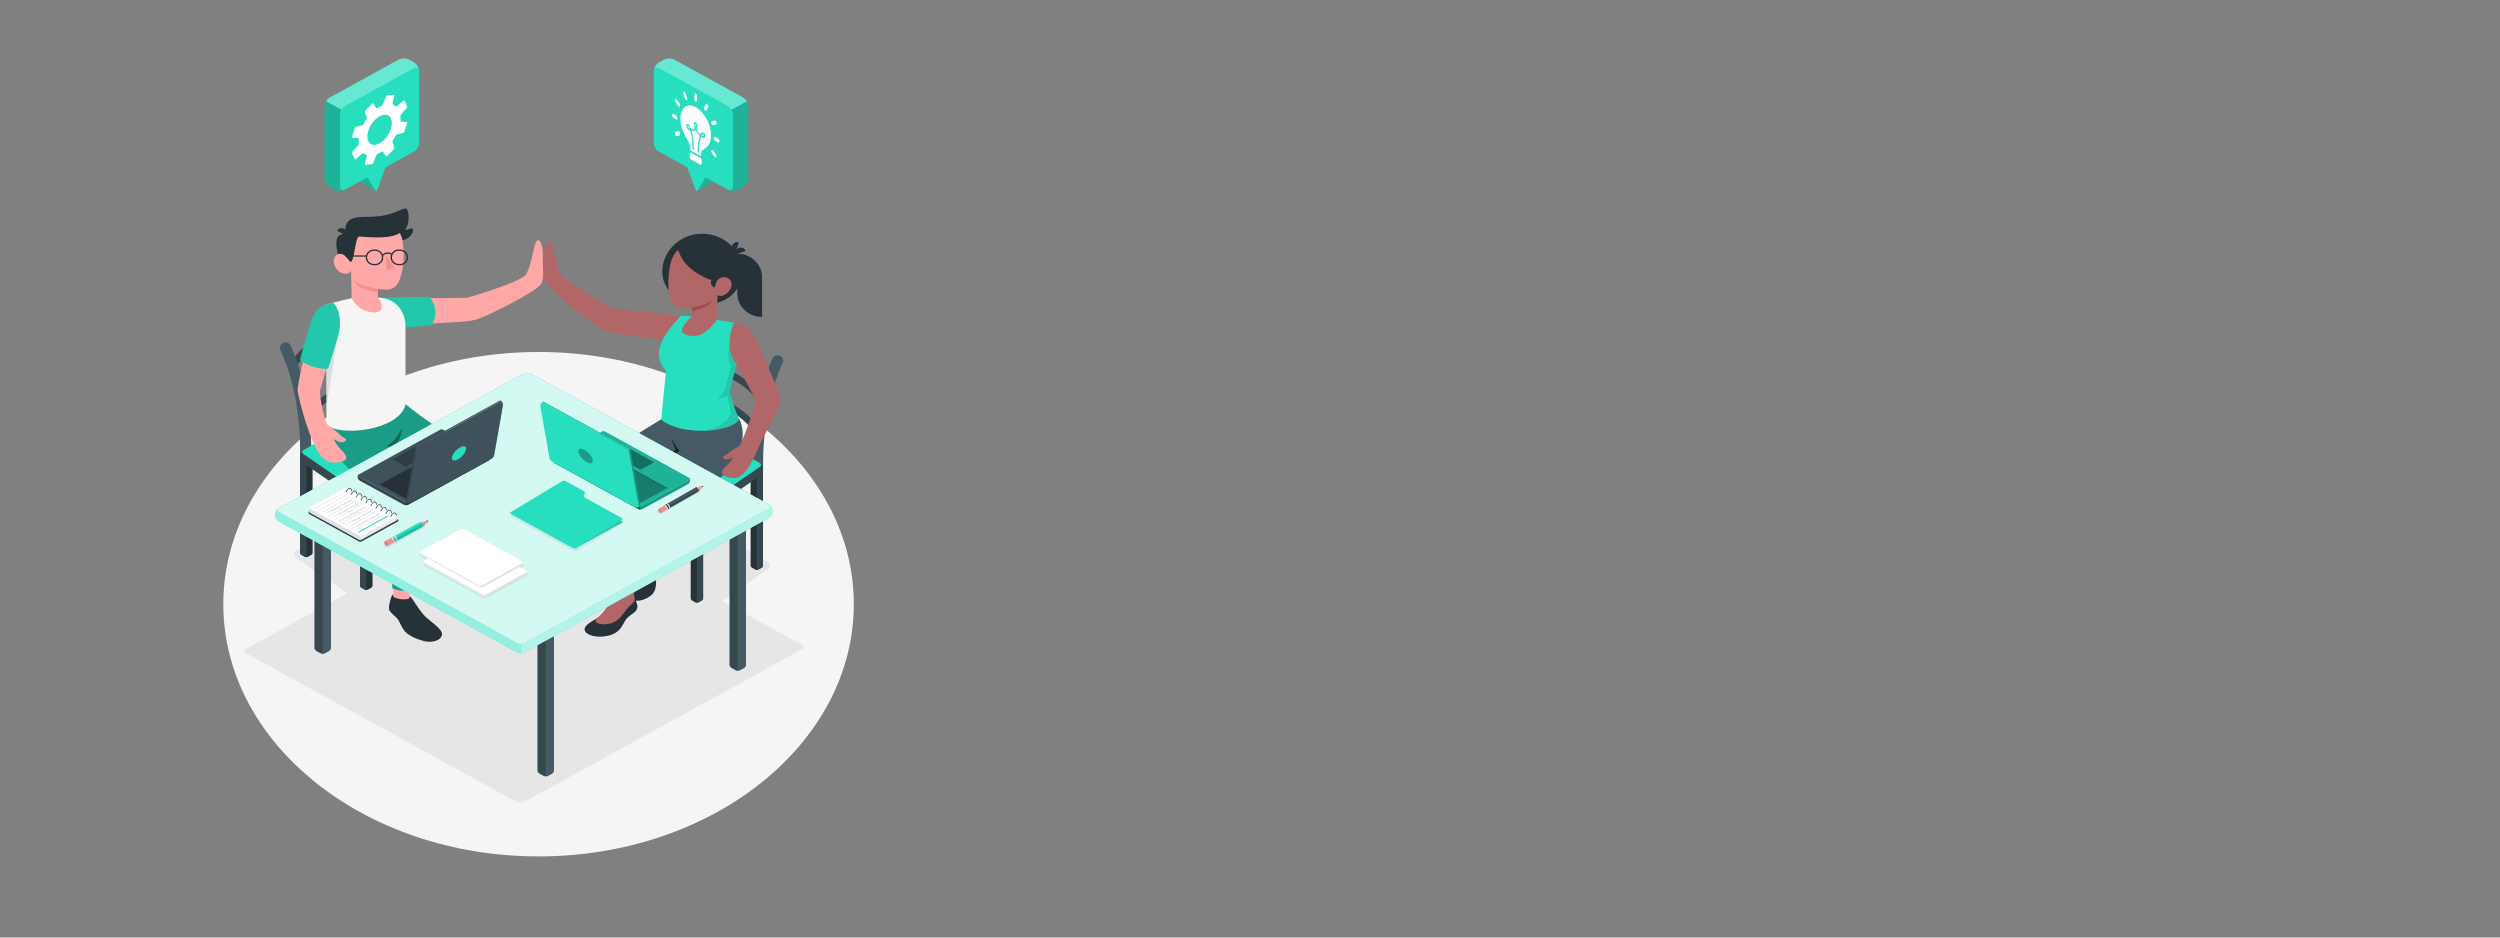 <?xml version="1.0" encoding="UTF-8" standalone="no"?>
<!-- Generator: Adobe Illustrator 27.5.0, SVG Export Plug-In . SVG Version: 6.00 Build 0)  -->

<svg
   version="1.1"
   x="0px"
   y="0px"
   viewBox="0 0 800 300"
   xml:space="preserve"
   id="svg509"
   sodipodi:docname="mentor.svg"
   width="800"
   height="300"
   inkscape:version="1.1.2 (0a00cf5339, 2022-02-04)"
   xmlns:inkscape="http://www.inkscape.org/namespaces/inkscape"
   xmlns:sodipodi="http://sodipodi.sourceforge.net/DTD/sodipodi-0.dtd"
   xmlns="http://www.w3.org/2000/svg"
   xmlns:svg="http://www.w3.org/2000/svg"><rect x="0" y="0" width="800" height="300" fill="#808080" stroke="none"/><defs
   id="defs513" /><sodipodi:namedview
   id="namedview511"
   pagecolor="#ffffff"
   bordercolor="#666666"
   borderopacity="1.0"
   inkscape:pageshadow="2"
   inkscape:pageopacity="0.0"
   inkscape:pagecheckerboard="0"
   showgrid="false"
   inkscape:zoom="0.80816065"
   inkscape:cx="225.20275"
   inkscape:cy="315.53132"
   inkscape:window-width="1920"
   inkscape:window-height="1008"
   inkscape:window-x="0"
   inkscape:window-y="0"
   inkscape:window-maximized="1"
   inkscape:current-layer="svg509" />
<g
   id="Floor"
   transform="matrix(0.433,0,0,0.6,63.833,-6.911)">
	<ellipse
   id="Floor_11_"
   style="fill:#f5f5f5"
   cx="250.591"
   cy="333.759"
   rx="232.983"
   ry="134.513" />
</g>
<g
   id="Shadows"
   transform="matrix(0.63,0,0,0.6,14.468,-6.911)">
	
	
	<path
   id="Shadow_40_"
   style="fill:#e6e6e6"
   d="m 334.565,337.532 c -0.766,0 -1.479,-0.179 -2.064,-0.516 l -42.626,-24.61 c -0.807,-0.466 -1.249,-1.157 -1.216,-1.896 0.033,-0.74 0.537,-1.388 1.382,-1.778 l 38.254,-17.669 c 0.576,-0.267 1.283,-0.407 2.042,-0.407 0.953,0 1.857,0.22 2.546,0.618 l 34.192,19.758 c 0.771,0.445 1.236,1.139 1.274,1.902 0.038,0.764 -0.353,1.5 -1.075,2.021 l -30.22,21.83 c -0.666,0.481 -1.55,0.747 -2.489,0.747 z" />
	<path
   id="Shadow_41_"
   style="fill:#e6e6e6"
   d="m 160.206,331.686 c 0.766,0 1.48,-0.179 2.063,-0.516 l 42.626,-24.61 c 0.807,-0.466 1.249,-1.157 1.216,-1.897 -0.033,-0.74 -0.537,-1.388 -1.382,-1.778 l -38.254,-17.669 c -0.576,-0.267 -1.283,-0.407 -2.042,-0.407 -0.953,0 -1.857,0.22 -2.546,0.618 l -34.192,19.758 c -0.771,0.445 -1.236,1.139 -1.274,1.902 -0.038,0.764 0.354,1.5 1.075,2.021 l 30.22,21.83 c 0.667,0.482 1.551,0.748 2.49,0.748 z" />
	<path
   id="Shadow_42_"
   style="fill:#e6e6e6"
   d="m 102.061,359.963 137.234,79.199 c 1.147,0.662 3.007,0.662 4.154,0 l 140.85,-81.354 c 1.147,-0.662 1.147,-1.736 0,-2.398 L 247.065,276.211 c -1.147,-0.662 -3.007,-0.662 -4.154,0 l -140.85,81.354 c -1.147,0.662 -1.147,1.736 0,2.398 z" />
</g>
<g
   id="Character_4"
   transform="matrix(0.63,0,0,0.6,14.468,-6.911)">
	<g
   id="XMLID_4320_">
		<g
   id="Girl_3_">
			<g
   id="XMLID_3802_">
				<g
   id="XMLID_4101_">
					<path
   id="XMLID_4103_"
   style="fill:#263238"
   d="m 358.292,260.113 v 53.019 c 0,0.428 0.301,0.949 0.672,1.163 l 1.808,1.044 c 0.371,0.214 0.973,0.214 1.343,0 l 1.807,-1.044 c 0.371,-0.214 0.672,-0.735 0.672,-1.163 v -53.019 c 0,-0.428 -0.347,-0.776 -0.776,-0.776 h -4.751 c -0.428,0 -0.775,0.348 -0.775,0.776 z" />
					<path
   id="XMLID_4102_"
   style="fill:#37474f"
   d="m 363.818,259.337 h -1.6 c -0.428,0 -0.776,0.347 -0.776,0.776 v 54.838 c 0,0.428 0.301,0.602 0.672,0.388 l 1.807,-1.044 c 0.371,-0.214 0.672,-0.735 0.672,-1.163 v -53.019 c 0,-0.428 -0.347,-0.776 -0.775,-0.776 z" />
				</g>
				<g
   id="XMLID_4089_">
					<path
   id="XMLID_4099_"
   style="fill:#263238"
   d="m 327.868,277.61 v 53.019 c 0,0.428 0.301,0.949 0.672,1.163 l 1.808,1.043 c 0.371,0.214 0.972,0.214 1.343,0 l 1.807,-1.043 c 0.371,-0.214 0.672,-0.735 0.672,-1.163 V 277.61 c 0,-0.428 -0.347,-0.776 -0.776,-0.776 h -4.751 c -0.428,10e-4 -0.775,0.348 -0.775,0.776 z" />
					<path
   id="XMLID_4090_"
   style="fill:#37474f"
   d="m 333.394,276.835 h -1.6 c -0.428,0 -0.776,0.347 -0.776,0.776 l 0.001,54.838 c 0,0.428 0.301,0.602 0.672,0.388 l 1.807,-1.043 c 0.371,-0.214 0.672,-0.735 0.672,-1.163 V 277.61 c 0,-0.428 -0.347,-0.775 -0.776,-0.775 z" />
				</g>
				<path
   id="XMLID_4088_"
   style="fill:#455a64"
   d="m 329.888,238.691 c 0.093,0.744 -0.114,1.499 -0.579,2.099 -0.465,0.6 -1.138,0.972 -1.892,1.076 -0.124,0.01 -0.238,0.021 -0.352,0.021 -1.437,0 -2.647,-1.076 -2.823,-2.492 -1.635,-13.091 0.694,-42.366 6.294,-58.863 0.575,-1.694 2.214,-2.063 3.764,-1.169 v 0 c 1.18,0.681 2.035,1.719 1.589,3.006 -5.369,15.493 -7.578,43.714 -6.001,56.322 z" />
				<g
   id="XMLID_4086_">
					<path
   id="XMLID_4087_"
   style="fill:#37474f"
   d="m 362.864,246.222 c 0.187,0 0.378,-0.029 0.565,-0.091 0.949,-0.313 1.466,-1.336 1.154,-2.285 -4.194,-12.749 -24.811,-24.093 -38.12,-24.093 -1,0 -1.81,0.811 -1.81,1.81 0,0.999 0.81,1.81 1.81,1.81 12.04,0 31.022,10.477 34.682,21.605 0.251,0.761 0.959,1.244 1.719,1.244 z" />
				</g>
				<g
   id="XMLID_4082_">
					<path
   id="XMLID_4083_"
   style="fill:#37474f"
   d="m 364.809,229.693 c 0.187,0 0.378,-0.029 0.565,-0.091 0.949,-0.312 1.466,-1.335 1.153,-2.285 -4.359,-13.249 -25.593,-23.967 -38.845,-22.604 -0.995,0.102 -1.718,0.991 -1.616,1.985 0.102,0.995 0.985,1.723 1.986,1.615 11.741,-1.196 31.217,8.528 35.037,20.135 0.251,0.762 0.959,1.245 1.72,1.245 z" />
				</g>
				<g
   id="XMLID_4080_">
					<path
   id="XMLID_4081_"
   style="fill:#37474f"
   d="m 368.834,216.591 c 0.243,0 0.49,-0.049 0.727,-0.154 0.915,-0.402 1.331,-1.47 0.929,-2.385 -6.239,-14.199 -28.424,-25.864 -40.423,-24.199 -0.99,0.137 -1.681,1.05 -1.544,2.04 0.136,0.99 1.037,1.686 2.041,1.545 10.605,-1.473 31.036,9.38 36.611,22.07 0.299,0.679 0.963,1.083 1.659,1.083 z" />
				</g>
				<path
   id="XMLID_4049_"
   style="fill:#455a64"
   d="m 373.44,201.388 c 1.251,0.724 1.738,2.266 1.169,3.595 -6.54,15.275 -9.983,33.938 -9.983,54.37 v 2.741 l -0.217,0.227 c -0.248,0.259 -0.548,0.352 -0.858,0.352 -0.414,0 -0.838,-0.155 -1.189,-0.289 -0.176,-0.062 -0.476,-0.176 -0.579,-0.186 -1.572,0 -2.844,-1.272 -2.844,-2.844 0,-21.192 3.604,-40.624 10.459,-56.618 0.672,-1.569 2.554,-2.208 4.031,-1.354 z" />
				<path
   id="XMLID_4033_"
   style="fill:#37474f"
   d="m 364.593,261.426 v 0.695 c 0,1.142 -0.751,2.611 -1.676,3.28 l -30.222,21.848 c -0.926,0.669 -2.478,0.749 -3.467,0.178 l -42.627,-24.61 c -0.989,-0.571 -1.791,-1.96 -1.791,-3.102 V 259 c 0,-1.142 0.841,-2.457 1.878,-2.936 l 38.253,-17.668 c 1.037,-0.479 2.68,-0.404 3.668,0.168 l 34.193,19.759 c 0.99,0.572 1.791,1.961 1.791,3.103 z" />
				<path
   id="XMLID_4032_"
   style="fill:#27debf"
   d="m 362.802,258.323 -34.193,-19.759 c -0.989,-0.572 -2.631,-0.647 -3.668,-0.168 l -38.253,17.668 c -1.037,0.479 -1.076,1.33 -0.086,1.902 l 42.626,24.61 c 0.989,0.571 2.542,0.492 3.468,-0.177 l 30.221,-21.831 c 0.926,-0.668 0.875,-1.673 -0.115,-2.245 z" />
			</g>
			<g
   id="XMLID_3741_">
				<g
   id="XMLID_3783_">
					<path
   id="XMLID_3801_"
   style="fill:#263238"
   d="m 310.978,300.663 c 0.765,0.527 1.642,1.14 1.735,1.982 0.092,0.842 0.086,2.921 -1.256,5.161 -1.342,2.24 -1.732,6.054 -1.545,8.55 0.186,2.496 1.26,8.735 -1.31,11.816 -2.57,3.081 -9.784,5.863 -10.731,1.346 -0.947,-4.516 4.343,-23.751 4.343,-23.751 z" />
					<path
   id="XMLID_3800_"
   style="fill:#9a4a4d"
   d="m 307.448,304.434 c -0.402,2.456 -0.979,6.548 -0.986,10.333 -0.006,3.785 -0.545,6.559 -2.188,7.923 -1.643,1.364 -4.443,1.762 -3.92,-0.918 0.523,-2.679 1.859,-16.004 1.859,-16.004 z" />
				</g>
				<path
   id="XMLID_3782_"
   style="fill:#455a64"
   d="m 313.977,234.479 c 0,0 -15.888,9.813 -22.229,15.138 -6.34,5.325 -8.499,7.516 -9.272,10.902 -0.818,3.58 1.448,9.389 5.267,19.35 1.033,2.693 7.835,18.577 7.835,18.577 l 9.237,-29.927 18.837,-17.444 z" />
				<g
   id="XMLID_3742_">
					<path
   id="XMLID_3750_"
   style="fill:#263238"
   d="m 299.137,329.606 c 0.689,0.274 0.919,1.788 1.088,2.894 0.168,1.106 1.262,2.382 0.024,4.404 -1.238,2.022 -3.891,2.736 -5.579,5.495 -1.689,2.76 -2.556,6.531 -8.464,8.086 -5.908,1.556 -10.549,-0.196 -11.75,-1.919 -1.201,-1.723 -0.283,-3.455 3.429,-5.82 3.941,-2.512 5.057,-3.248 5.057,-3.248 z" />
					<path
   id="XMLID_3748_"
   style="fill:#b16668"
   d="m 292.126,317.646 c 0,0 -2.504,8.116 -4.077,11.862 -1.574,3.746 -2.601,6.161 -5.517,9.544 -0.635,0.737 -2.082,2.107 -2.601,2.703 -0.462,0.531 -0.536,1.143 0.125,1.772 1.302,1.241 6.813,1.525 9.896,-0.795 3.084,-2.32 4.531,-5.543 6.369,-7.409 0.92,-0.934 1.784,-1.827 2.418,-2.485 0.608,-0.632 0.843,-1.532 0.616,-2.379 -0.064,-0.24 -0.136,-0.522 -0.216,-0.853 -0.427,-1.779 1.908,-9.087 1.908,-9.087 z" />
					<path
   id="XMLID_3744_"
   style="fill:#455a64"
   d="m 352.457,234.689 c 3.074,6.637 1.788,13.931 -0.205,20.034 -1.993,6.104 -9.994,12.803 -16.91,16.906 -6.916,4.102 -17.55,9.088 -19.624,10.011 -2.075,0.924 -2.289,2.183 -1.986,6.146 0.303,3.963 -1.051,10.447 -5.436,18.571 -4.631,8.581 -7.251,14.162 -7.251,14.162 0,0 -5.038,1.912 -9.297,-2.239 0,0 7.391,-39.23 9.142,-44.41 1.751,-5.18 21.191,-21.968 21.191,-21.968 0,0 -6.55,-11.458 -8.105,-17.423 z" />
					<path
   id="XMLID_3743_"
   style="opacity:0.6"
   d="m 298.181,276.374 c 1.065,-5.233 4.902,-9.359 8.573,-12.855 3.009,-2.857 10.718,-9.788 13.397,-12.197 -0.632,-1.451 -1.502,-3.654 -1.933,-5.664 0,0 1.53,2.748 2.878,4.822 l 0.002,-0.002 0.849,1.241 c 0.045,0.061 0.091,0.126 0.134,0.183 l -0.002,0.002 10e-4,0.001 c 0,0 -0.021,0.021 -0.052,0.052 -1.148,0.982 -19.442,16.898 -21.138,21.914 -0.972,2.875 -3.682,16.247 -5.905,27.57 0.176,-1.695 2.193,-20.083 3.196,-25.067 z" />
				</g>
			</g>
		</g>
		<g
   id="XMLID_6536_">
			<path
   id="XMLID_6591_"
   style="fill:#b16668"
   d="m 328.811,180.474 -40.192,-4.409 c 0,0 -24.5,-14.036 -26.779,-18.318 -2.53,-4.754 -3.323,-12.127 -4.763,-16.592 -1.44,-4.465 -6.564,5.028 -3.435,20.225 0.443,2.153 3.319,3.26 5.431,5.685 5.762,6.614 15.503,14.173 21.284,18.427 2.985,2.197 6.473,3.604 10.148,4.084 l 36.344,4.741 z" />
			<g
   id="XMLID_6577_">
				<g
   id="XMLID_6578_">
					<path
   id="XMLID_6584_"
   style="fill:#27debf"
   d="m 315.346,209.334 c -0.546,5.055 -2.448,26.104 -2.448,26.104 10.891,8.782 35.188,6.849 39.611,-0.216 -3.26,-7.589 -4.808,-15.219 -4.808,-15.219 l 3.577,-14.597 c 0,0 -6.614,-9.02 -0.947,-21.688 l -9.152,-1.627 -12.708,-1.865 -5.509,-0.364 c 0,0 -7.495,8.091 -9.53,13.302 -1.312,3.359 -3.908,9.314 1.914,16.17 z" />
				</g>
				<path
   id="XMLID_6576_"
   style="opacity:0.1"
   d="m 349.199,225.88 c -0.112,-0.385 -0.218,-0.757 -0.317,-1.114 -0.794,-2.856 -1.181,-4.763 -1.181,-4.763 l 3.577,-14.597 -0.003,-0.003 c -0.002,-0.002 -0.014,-0.013 -0.033,-0.031 -0.007,-0.007 -0.009,-0.009 -0.019,-0.018 -0.061,-0.06 -0.308,-0.586 -0.458,-0.758 -0.004,-0.005 0,0 -0.004,-0.005 -1.025,-1.183 -3.492,-4.789 -2.696,-11.156 v 0 0 c 0,0 -2.654,8.839 0.237,13.076 l -2.73,12.26 -3.952,5.748 4.79,-1.88 c 0,0 1.747,6.759 1.892,8.99 0.112,1.725 -3.959,7.432 -12.67,9.619 7.783,-0.345 14.709,-2.567 16.875,-6.024 0,-10e-4 10e-4,-10e-4 10e-4,-10e-4 -1.426,-3.321 -2.524,-6.649 -3.309,-9.343 z" />
			</g>
			<path
   id="XMLID_3369_"
   style="fill:#b16668"
   d="m 373.08,223.171 c -1.909,-7.452 -9.501,-24.036 -11.803,-30.021 -2.629,-6.837 -6.348,-9.413 -11.237,-9.483 -1.798,2.32 -4.979,15.477 1.186,21.947 2.359,4.967 10.032,19.868 10.032,19.868 -0.183,1.339 -5.934,18.365 -8.036,22.915 -0.372,0.806 -1.048,1.431 -1.862,1.785 -2.184,0.951 -3.181,2.113 -4.921,3.463 -1.362,1.057 -2.41,1.214 -2.314,1.629 0.124,0.534 0.843,1.476 2.351,1.251 0.76,-0.113 1.782,-0.541 3.064,-1.114 0,0 -1.203,2.33 -3.647,4.554 -3.313,3.015 -3.141,5.537 2.507,6.432 3.538,0.561 6.692,-1.202 10.525,-8.612 1.104,-2.135 2.529,-5.253 3.639,-8.089 2.624,-6.706 5.449,-10.69 7.273,-15.126 2.877,-6.993 3.979,-8.526 3.243,-11.399 z" />
			<g
   id="XMLID_6538_">
				<g
   id="XMLID_6571_">
					<path
   id="XMLID_6575_"
   style="fill:#263238"
   d="m 329.911,173.32 6.715,0.183 c 9.352,0.255 17.14,-7.12 17.395,-16.472 v 0 c 0.305,-11.206 -8.532,-20.538 -19.738,-20.844 v 0 c -11.206,-0.305 -20.538,8.532 -20.844,19.738 v 0 c -0.255,9.352 7.12,17.14 16.472,17.395 z" />
					<path
   id="XMLID_6574_"
   style="fill:#263238"
   d="m 350.718,147.165 5.042,-1.766 c -0.45,-1.436 -1.944,-2.205 -3.337,-1.717 -1.392,0.488 -2.155,2.047 -1.705,3.483 z" />
					<path
   id="XMLID_6573_"
   style="fill:#263238"
   d="m 350.77,145.869 1.555,-5.111 c -1.424,-0.485 -2.928,0.265 -3.357,1.677 -0.429,1.411 0.377,2.949 1.802,3.434 z" />
				</g>
				<g
   id="XMLID_6541_">
					<g
   id="XMLID_6569_">
						<path
   id="XMLID_6570_"
   style="fill:#b16668"
   d="m 321.53,144.936 c -2.177,1.208 -4.973,6.527 -5.02,17.834 -0.039,9.584 3.001,12.034 4.541,12.759 1.54,0.725 4.558,0.392 7.494,-0.016 l -0.075,4.713 c 0,0 -5.247,5.021 -5.064,7.664 0.182,2.643 6.742,4.013 10.592,1.541 3.85,-2.472 7.181,-7.34 7.181,-7.34 l 0.284,-13.283 c 0,0 1.675,1.718 4.661,-0.753 2.465,-2.04 3.373,-5.568 1.548,-7.523 -1.824,-1.956 -5.307,-1.532 -6.711,1.148 0,0 -4.059,-0.653 -9.929,-4.503 -5.923,-3.886 -8.208,-8.284 -9.502,-12.241 z" />
					</g>
					<path
   id="XMLID_6567_"
   style="fill:#263238"
   d="m 340.005,164.833 1.555,-5.111 c -1.424,-0.485 -2.928,0.265 -3.357,1.677 -0.429,1.412 0.377,2.949 1.802,3.434 z" />
					<g
   id="XMLID_6564_">
						
					</g>
					<g
   id="XMLID_6556_">
						
					</g>
					<g
   id="XMLID_6554_">
						
					</g>
					<g
   id="XMLID_6550_">
						
					</g>
					<g
   id="XMLID_6545_">
						
					</g>
					<g
   id="XMLID_6542_">
						<path
   id="XMLID_6543_"
   style="fill:#9a4a4d"
   d="m 328.545,175.513 c 3.091,-0.32 9.477,-1.968 10.533,-4.447 0,0 -0.372,1.566 -2.309,3.137 -1.937,1.571 -8.277,3.227 -8.277,3.227 z" />
					</g>
				</g>
				<path
   id="XMLID_6468_"
   style="fill:#263238"
   d="m 364.105,180.554 v 0 c -6.951,0 -12.587,-5.635 -12.587,-12.587 v -21.172 0 c 6.952,0 12.587,5.635 12.587,12.587 z" />
			</g>
		</g>
	</g>
</g>
<g
   id="Character_3"
   transform="matrix(0.63,0,0,0.6,14.468,-6.911)">
	<g
   id="XMLID_3365_">
		<g
   id="Boy_2_">
			<g
   id="XMLID_6505_">
				<g
   id="XMLID_6519_">
					<path
   id="XMLID_6533_"
   style="fill:#263238"
   d="m 135.819,253.263 v 53.059 c 0,0.429 -0.301,0.95 -0.672,1.164 l -1.809,1.044 c -0.371,0.214 -0.973,0.214 -1.344,0 l -1.809,-1.044 c -0.371,-0.214 -0.672,-0.736 -0.672,-1.164 v -53.059 c 0,-0.429 0.347,-0.776 0.776,-0.776 h 4.754 c 0.428,0 0.776,0.347 0.776,0.776 z" />
					<path
   id="XMLID_6524_"
   style="fill:#37474f"
   d="m 130.288,252.486 h 1.601 c 0.429,0 0.776,0.348 0.776,0.776 l -0.001,54.879 c 0,0.429 -0.301,0.602 -0.672,0.388 l -1.809,-1.044 c -0.371,-0.214 -0.672,-0.736 -0.672,-1.164 v -53.059 c 0.001,-0.428 0.348,-0.776 0.777,-0.776 z" />
				</g>
				<g
   id="XMLID_6516_">
					<path
   id="XMLID_6518_"
   style="fill:#263238"
   d="m 166.265,270.773 v 53.059 c 0,0.429 -0.301,0.95 -0.672,1.164 l -1.809,1.044 c -0.371,0.214 -0.973,0.214 -1.344,0 l -1.809,-1.044 c -0.371,-0.214 -0.672,-0.736 -0.672,-1.164 v -53.059 c 0,-0.429 0.348,-0.776 0.776,-0.776 h 4.754 c 0.429,0 0.776,0.347 0.776,0.776 z" />
					<path
   id="XMLID_6517_"
   style="fill:#37474f"
   d="m 160.735,269.997 h 1.601 c 0.429,0 0.776,0.347 0.776,0.776 v 54.879 c 0,0.429 -0.301,0.602 -0.672,0.388 l -1.809,-1.044 c -0.371,-0.214 -0.672,-0.736 -0.672,-1.164 v -53.059 c 0,-0.429 0.347,-0.776 0.776,-0.776 z" />
				</g>
				<path
   id="XMLID_6515_"
   style="fill:#455a64"
   d="m 164.244,231.824 c -0.093,0.745 0.114,1.501 0.579,2.101 0.466,0.6 1.139,0.973 1.894,1.076 0.124,0.01 0.238,0.021 0.352,0.021 1.438,0 2.649,-1.076 2.825,-2.494 1.636,-13.1 -0.695,-42.398 -6.299,-58.908 -0.576,-1.695 -2.216,-2.065 -3.767,-1.169 v 0 c -1.18,0.681 -2.036,1.72 -1.59,3.008 5.373,15.505 7.584,43.749 6.006,56.365 z" />
				<g
   id="XMLID_6513_">
					<path
   id="XMLID_6514_"
   style="fill:#37474f"
   d="m 131.242,239.361 c -0.187,0 -0.378,-0.029 -0.566,-0.091 -0.95,-0.313 -1.468,-1.337 -1.154,-2.287 4.197,-12.759 24.829,-24.111 38.149,-24.111 1.001,0 1.811,0.811 1.811,1.811 0,1 -0.811,1.811 -1.811,1.811 -12.049,0 -31.045,10.485 -34.709,21.621 -0.25,0.763 -0.959,1.246 -1.72,1.246 z" />
				</g>
				<g
   id="XMLID_6511_">
					<path
   id="XMLID_6512_"
   style="fill:#37474f"
   d="m 129.297,222.82 c -0.187,0 -0.378,-0.029 -0.566,-0.092 -0.95,-0.312 -1.468,-1.336 -1.154,-2.286 4.362,-13.259 25.613,-23.986 38.874,-22.622 0.996,0.102 1.719,0.992 1.617,1.987 -0.102,0.995 -0.985,1.724 -1.987,1.616 -11.75,-1.197 -31.24,8.535 -35.064,20.15 -0.251,0.763 -0.959,1.247 -1.72,1.247 z" />
				</g>
				<g
   id="XMLID_6509_">
					<path
   id="XMLID_6510_"
   style="fill:#37474f"
   d="m 125.268,209.708 c -0.244,0 -0.49,-0.049 -0.728,-0.154 -0.916,-0.402 -1.332,-1.471 -0.93,-2.387 6.244,-14.21 28.446,-25.883 40.454,-24.217 0.991,0.137 1.683,1.051 1.545,2.042 -0.136,0.991 -1.038,1.687 -2.043,1.546 -10.613,-1.474 -31.059,9.387 -36.639,22.086 -0.297,0.679 -0.962,1.084 -1.659,1.084 z" />
				</g>
				<path
   id="XMLID_6508_"
   style="fill:#455a64"
   d="m 120.659,194.493 c -1.252,0.724 -1.739,2.268 -1.17,3.598 6.545,15.286 9.991,33.964 9.991,54.411 v 2.743 l 0.217,0.228 c 0.248,0.259 0.548,0.352 0.859,0.352 0.414,0 0.838,-0.155 1.19,-0.29 0.176,-0.062 0.476,-0.176 0.58,-0.186 1.573,0 2.846,-1.273 2.846,-2.846 0,-21.208 -3.607,-40.654 -10.467,-56.661 -0.673,-1.57 -2.556,-2.21 -4.034,-1.355 z" />
				<path
   id="XMLID_6507_"
   style="fill:#37474f"
   d="m 129.512,254.577 v 0.696 c 0,1.143 0.751,2.613 1.677,3.283 l 30.244,21.864 c 0.926,0.67 2.48,0.749 3.47,0.178 l 42.659,-24.629 c 0.99,-0.572 1.793,-1.962 1.793,-3.105 v -0.715 c 0,-1.143 -0.841,-2.458 -1.879,-2.938 l -38.282,-17.682 c -1.038,-0.479 -2.681,-0.404 -3.671,0.168 l -34.219,19.774 c -0.99,0.572 -1.792,1.963 -1.792,3.106 z" />
				<path
   id="XMLID_6506_"
   style="fill:#27debf"
   d="m 131.304,251.471 34.219,-19.774 c 0.99,-0.572 2.633,-0.647 3.671,-0.168 l 38.282,17.682 c 1.038,0.479 1.077,1.331 0.087,1.903 l -42.659,24.629 c -0.99,0.572 -2.544,0.492 -3.47,-0.177 L 131.19,253.719 c -0.927,-0.67 -0.876,-1.676 0.114,-2.248 z" />
			</g>
			<g
   id="XMLID_6489_">
				<g
   id="XMLID_6490_">
					
						<rect
   id="XMLID_6504_"
   x="176.689"
   y="317.893"
   transform="rotate(180,180.88,325.186)"
   style="fill:#ffa8a7"
   width="8.382"
   height="14.587" />
					<polygon
   id="XMLID_6503_"
   style="fill:#ffa8a7"
   points="219.34,316.791 219.265,315.477 218.463,302.662 208.933,302.996 210.286,315.789 210.379,316.772 210.805,318.089 219.551,318.552 " />
					<path
   id="XMLID_6502_"
   style="fill:#263238"
   d="m 185.05,330.171 v -0.724 c 1.078,0 4.918,8.12 8.592,11.471 2.921,2.665 8.056,6.312 7.932,8.838 -0.161,3.26 -4.811,4.705 -8.823,3.764 -3.135,-0.735 -7.611,-2.635 -9.757,-4.953 -2.096,-2.264 -2.847,-5.364 -3.968,-6.881 -1.121,-1.517 -3.706,-3.211 -4.312,-4.966 -0.333,-0.965 0.062,-3.077 0.53,-4.862 0.429,-1.637 0.895,-3.438 1.454,-3.284 0.002,0.2 0,1.01 0,1.01 0.672,0.745 2.532,1.485 4.63,1.565 1.355,0.052 3.733,0.055 3.722,-0.978 z" />
					<path
   id="XMLID_6501_"
   style="fill:#263238"
   d="m 219.265,315.477 c 0.442,-0.025 0.858,0.564 1.926,1.527 1.291,1.164 4.038,2.252 6.021,3.027 3.323,1.3 11.835,2.674 14.746,3.678 1.819,0.627 1.628,3.377 -0.708,5.129 -1.742,1.306 -7.519,2.943 -12.86,2.252 -2.909,-0.377 -7.429,-1.957 -9.582,-2.097 -2.358,-0.154 -6.676,-0.209 -8.52,-1.246 -1.843,-1.036 -1.383,-3.653 -1.094,-5.891 0.315,-2.443 0.285,-6.157 1.093,-6.066 l 0.093,0.983 c 1.161,1.452 6.824,1.361 8.961,0.019 z" />
					<path
   id="XMLID_6499_"
   style="fill:#27debf"
   d="m 143.519,235.57 c -1.867,13.168 0.649,15.696 13.164,28.309 6.729,6.782 21.317,18.409 21.317,18.409 0,0 -2.416,5.253 -2.505,14.684 -0.078,8.305 0.84,28.214 0.84,28.214 0,0 5.067,2.828 8.949,0.36 0,0 10.127,-47.667 9.401,-50.724 -0.514,-2.165 -16.488,-22.746 -16.488,-22.746 l -4.477,-2.845 28.968,17.853 c 0,0 -0.882,7.988 -0.29,13.089 1.23,10.602 4.083,17.413 7.011,30.78 0,0 6.914,1.129 9.988,-1.262 0,0 0.188,-45.779 0.188,-49.821 0,-6.142 -26.672,-24.475 -31.72,-28.744 -2.881,-2.436 -6.094,-5.038 -6.094,-5.038 z" />
					<path
   id="XMLID_6495_"
   style="opacity:0.3"
   d="m 143.519,235.57 c -1.867,13.168 0.649,15.696 13.164,28.309 6.729,6.782 21.317,18.409 21.317,18.409 0,0 -2.416,5.253 -2.505,14.684 -0.078,8.305 0.84,28.214 0.84,28.214 0,0 5.067,2.828 8.949,0.36 0,0 10.127,-47.667 9.401,-50.724 -0.514,-2.165 -16.488,-22.746 -16.488,-22.746 l -4.477,-2.845 28.968,17.853 c 0,0 -0.882,7.988 -0.29,13.089 1.23,10.602 4.083,17.413 7.011,30.78 0,0 6.914,1.129 9.988,-1.262 0,0 0.188,-45.779 0.188,-49.821 0,-6.142 -26.672,-24.475 -31.72,-28.744 -2.881,-2.436 -6.094,-5.038 -6.094,-5.038 z" />
					<path
   id="XMLID_6491_"
   style="opacity:0.35"
   d="m 173.722,249.23 c 0,0 4.074,-2.023 7.705,-9.719 0,0 -0.332,4.494 -2.499,7.889 -1.623,2.544 23.762,19.682 23.762,19.682 z" />
				</g>
			</g>
		</g>
		<g
   id="Character_5_">
			<g
   id="XMLID_3368_">
				<path
   id="XMLID_6590_"
   style="fill:#ffa8a7"
   d="m 172.348,170.664 41.886,-0.303 c 0,0 27.785,-8.332 30.065,-12.614 2.53,-4.754 3.322,-12.127 4.763,-16.592 1.077,-3.339 4.068,-1.646 3.681,9.478 -0.104,2.975 0.544,6.913 -0.246,10.747 -0.443,2.153 -2.757,3.898 -5.431,5.685 -6.808,4.549 -19.15,11.118 -25.003,13.632 -3.32,1.426 -5.345,2.078 -11.32,2.467 -8.526,0.554 -28.954,1.748 -28.954,1.748 z" />
				<path
   id="XMLID_6589_"
   style="fill:#27debf"
   d="m 169.613,170.247 25.527,-0.45 c 0,0 6.095,6.878 1.097,15.115 -0.688,0.356 -18.902,1.619 -18.902,1.619 z" />
				<path
   id="XMLID_6587_"
   style="opacity:0.1"
   d="m 169.613,170.247 25.527,-0.45 c 0,0 6.095,6.878 1.097,15.115 -0.688,0.356 -18.902,1.619 -18.902,1.619 z" />
			</g>
			<g
   id="XMLID_6486_">
				<path
   id="XMLID_6488_"
   style="fill:#f5f5f5"
   d="m 155.669,170.541 c -1.006,0.244 -9.314,2.189 -12.969,3.433 v 28.053 l 0.165,35.885 c 6.042,6.573 36.413,3.583 40.132,-10.39 0,0 0,-35.288 0,-41.999 0,-6.711 -3.729,-14.773 -14.024,-15.372 z" />
				<polygon
   id="XMLID_6487_"
   style="opacity:0.1"
   points="142.7,207.81 148.779,190.595 142.822,228.461 " />
			</g>
			<g
   id="XMLID_6471_">
				<g
   id="XMLID_6479_">
					<path
   id="XMLID_6485_"
   style="fill:#263238"
   d="m 152.769,136.195 c 0,0 -2.135,-0.366 -3.799,1.336 -1.631,1.668 -1.293,4.757 0.003,11.854 l 5.042,0.579 z" />
					<path
   id="XMLID_6484_"
   style="fill:#263238"
   d="m 182.17,134.142 c 0,0 2.037,0.001 3.155,-0.641 1.548,-0.889 1.952,0.87 1.104,2.398 -0.848,1.529 -2.432,3.519 -5.851,3.896 -0.046,-0.219 -1.447,-3.938 -1.447,-3.938 z" />
					<path
   id="XMLID_6483_"
   style="fill:#ffa8a7"
   d="m 155.135,149.967 c -0.749,0.447 -1.817,-0.991 -2.74,-1.957 -0.923,-0.966 -3.937,-2.286 -5.441,0.882 -1.532,3.229 1.327,7.494 3.7,8.239 4.089,1.284 4.703,-1.339 4.703,-1.339 l 0.312,14.75 c 0,0 2.678,6.551 9.928,7.534 7.25,0.983 5.757,-4.995 3.376,-7.924 l -0.011,-4.489 c 0,0 3.705,0.562 5.512,0.283 3.007,-0.465 4.899,-2.838 5.811,-6.093 1.465,-5.229 2.51,-9.248 1.267,-19.53 -1.363,-11.27 -14.96,-11.59 -22.039,-7.134 -7.078,4.454 -4.378,16.778 -4.378,16.778 z" />
					<path
   id="XMLID_6482_"
   style="fill:#263238"
   d="m 155.135,151.226 c -0.377,0.007 -1.808,-2.368 -2.74,-3.216 -1.291,-1.175 0.374,-11.815 0.374,-11.815 0,0 -1.306,-4.036 1.246,-6.712 2.552,-2.676 7.497,-2.225 11.113,-2.355 3.763,-0.135 7.791,-0.363 12.927,-2.594 5.136,-2.231 5.52,-2.495 6.157,-0.24 0.637,2.256 0.877,7.421 -2.188,10.882 l -2.55,0.937 c 0,0 -1.377,1.222 -6.167,1.805 -4.79,0.583 -12.251,-0.112 -13.271,-0.252 -1.389,-0.19 -1.685,1.156 -2.434,4.834 -0.657,3.23 -1.202,8.702 -2.467,8.726 z" />
					<path
   id="XMLID_6481_"
   style="fill:#263238"
   d="m 152.776,137.022 -4.526,-2.43 c 0.642,-1.297 2.176,-1.804 3.426,-1.133 1.25,0.671 1.743,2.266 1.1,3.563 z" />
					<path
   id="XMLID_6480_"
   style="fill:#f28f8f"
   d="m 168.962,165.662 c 0,0 -6.713,-1.352 -9.06,-2.6 -1.571,-0.835 -2.864,-2.282 -3.244,-3.21 0,0 0.44,1.992 1.843,3.786 1.716,2.194 10.461,3.81 10.461,3.81 z" />
				</g>
				<g
   id="XMLID_6472_">
					
					
					
					
					
					<polygon
   id="XMLID_6473_"
   style="fill:#f28f8f"
   points="172.914,147.614 173.356,155.704 177.58,154.264 " />
				</g>
			</g>
			<g
   id="XMLID_3366_">
				<g
   id="XMLID_6469_">
					<path
   id="XMLID_6470_"
   style="fill:#ffa8a7"
   d="m 128.229,220.178 c -0.495,-2.397 4.859,-26.14 6.963,-33.647 l 10.424,10.927 -6.204,23.041 c 0.088,1.591 1.399,11.083 3.436,16.629 0.361,0.982 1.095,1.781 2.017,2.275 2.475,1.325 3.536,2.785 5.451,4.537 1.499,1.372 2.716,1.656 2.563,2.134 -0.196,0.615 -1.13,1.653 -2.881,1.246 -0.882,-0.205 -2.042,-0.806 -3.493,-1.6 0,0 1.191,2.851 3.851,5.697 3.605,3.858 3.921,6.355 -2.798,6.869 -4.21,0.322 -7.747,-2.05 -11.544,-11.119 -1.094,-2.613 -2.47,-6.411 -3.504,-9.85 -2.446,-8.129 -3.138,-11.603 -4.281,-17.139 z" />
				</g>
				<g
   id="XMLID_3367_">
					<path
   id="XMLID_6455_"
   style="fill:#27debf"
   d="m 148.779,190.595 c 2.087,-7.423 0.466,-14.81 -2.574,-17.67 -7.731,1.324 -9.685,4.973 -11.808,12.162 -3.271,11.075 -4.924,18.266 -4.924,18.266 1.924,2.574 10.711,5.79 14.325,4.691 z" />
					<path
   id="XMLID_6454_"
   style="opacity:0.1"
   d="m 148.779,190.595 c 2.087,-7.423 0.466,-14.81 -2.574,-17.67 -7.731,1.324 -9.685,4.973 -11.808,12.162 -3.271,11.075 -4.924,18.266 -4.924,18.266 1.924,2.574 10.711,5.79 14.325,4.691 z" />
				</g>
			</g>
			<g
   id="XMLID_6457_">
				<g
   id="XMLID_6464_">
					<path
   id="XMLID_6465_"
   style="fill:#263238"
   d="m 166.942,145.294 c -1.896,0 -3.439,1.571 -3.439,3.503 0,1.932 1.543,3.503 3.439,3.503 h 0.639 c 1.895,0 3.438,-1.571 3.438,-3.503 0,-1.932 -1.543,-3.503 -3.438,-3.503 z m -4.137,3.503 c 0,-2.324 1.855,-4.214 4.136,-4.214 h 0.639 c 2.28,0 4.135,1.89 4.135,4.214 0,2.324 -1.855,4.214 -4.135,4.214 h -0.639 c -2.28,0 -4.136,-1.89 -4.136,-4.214 z" />
				</g>
				<g
   id="XMLID_6460_">
					<path
   id="XMLID_6461_"
   style="fill:#263238"
   d="m 179.552,145.294 c -1.896,0 -3.439,1.571 -3.439,3.503 0,1.932 1.543,3.503 3.439,3.503 h 0.639 c 1.895,0 3.438,-1.571 3.438,-3.503 0,-1.932 -1.543,-3.503 -3.438,-3.503 z m -4.136,3.503 c 0,-2.324 1.855,-4.214 4.136,-4.214 h 0.639 c 2.28,0 4.135,1.89 4.135,4.214 0,2.324 -1.855,4.214 -4.135,4.214 h -0.639 c -2.281,0 -4.136,-1.89 -4.136,-4.214 z" />
				</g>
				<path
   id="XMLID_6459_"
   style="fill:#263238"
   d="m 171.665,147.966 c 0.383,-0.64 1.24,-1.085 2.185,-1.134 0.814,-0.042 1.532,0.231 1.906,0.733 l 0.556,-0.43 c -0.521,-0.699 -1.43,-1.069 -2.497,-1.013 -1.186,0.062 -2.238,0.627 -2.745,1.474 z" />
				<path
   id="XMLID_6458_"
   style="fill:#263238"
   d="m 152.768,148.396 h 10.398 v -0.667 H 152.1 c 0.285,0.123 0.668,0.667 0.668,0.667 z" />
			</g>
		</g>
	</g>
</g>


<g
   id="Speach_Bubbles"
   transform="matrix(0.63,0,0,0.6,14.468,-6.911)">
	<g
   id="XMLID_4692_">
		<g
   id="XMLID_4705_">
			<path
   id="XMLID_4712_"
   style="fill:#27debf"
   d="m 167.805,113.206 -3.763,-7.075 3.027,-8.739 v -5.35 l -9.265,5.35 v 5.349 l 3.983,6.899 c 0.068,0.117 0.164,0.193 0.271,0.241 l -0.002,0.004 z" />
			<path
   id="XMLID_4711_"
   style="opacity:0.2"
   d="m 167.805,113.206 -3.763,-7.075 3.027,-8.739 v -5.35 l -9.265,5.35 v 5.349 l 3.983,6.899 c 0.068,0.117 0.164,0.193 0.271,0.241 l -0.002,0.004 z" />
			<path
   id="XMLID_4710_"
   style="fill:#27debf"
   d="m 189.93,49.518 c 0,-1.771 -1.243,-3.925 -2.778,-4.811 l -2.262,-1.306 c -1.534,-0.886 -4.021,-0.886 -5.556,0 l -34.686,20.062 c -1.534,0.886 -2.778,3.04 -2.778,4.811 v 38.164 c 0,1.772 1.244,3.925 2.778,4.811 l 2.262,1.306 c 1.534,0.886 4.022,0.886 5.556,0 l 11.156,-6.445 3.975,6.885 c 0.254,0.44 0.908,0.378 1.074,-0.102 l 4.201,-12.128 14.28,-8.272 c 1.534,-0.885 2.778,-3.039 2.778,-4.811 z" />
			<path
   id="XMLID_4709_"
   style="opacity:0.2"
   d="m 141.871,106.439 c 0,1.772 1.244,3.926 2.778,4.811 l 2.262,1.306 c 1.387,0.801 3.544,0.87 5.081,0.224 -1.307,0.494 -2.303,-0.243 -2.303,-1.828 V 72.787 c 0,-0.886 0.311,-1.867 0.814,-2.738 l -7.817,-4.513 c -0.503,0.87 -0.814,1.852 -0.814,2.738 v 38.165 z" />
			<path
   id="XMLID_4708_"
   style="opacity:0.3;fill:#ffffff"
   d="m 189.839,48.729 c -0.324,-1.179 -1.399,-1.555 -2.682,-0.816 L 152.464,67.98 c -0.764,0.441 -1.464,1.192 -1.957,2.073 l -7.814,-4.51 c 0.505,-0.881 1.192,-1.633 1.956,-2.074 l 34.68,-20.067 c 1.542,-0.881 4.03,-0.881 5.56,0 l 2.268,1.309 c 1.309,0.752 2.41,2.437 2.682,4.018 z" />
		</g>
		<g
   id="XMLID_4693_">
			<g
   id="XMLID_4698_">
				<path
   id="XMLID_4699_"
   style="fill:#ffffff"
   d="m 183.722,76.584 c -0.003,-0.003 -0.009,-0.006 -0.015,-0.009 -0.052,-0.028 -0.119,-0.046 -0.193,-0.049 l -2.655,-0.15 c -0.27,-0.015 -0.468,-0.208 -0.447,-0.432 0.037,-0.419 0.058,-0.836 0.061,-1.24 0.003,-0.45 -0.015,-0.891 -0.058,-1.32 -0.018,-0.211 0.107,-0.56 0.291,-0.784 l 2.964,-3.589 c 0.184,-0.224 0.263,-0.554 0.181,-0.738 l -1.409,-3.114 c -0.018,-0.043 -0.049,-0.077 -0.086,-0.098 -0.006,-0.003 -0.012,-0.006 -0.018,-0.009 -0.116,-0.058 -0.291,-0.009 -0.453,0.141 l -3.166,2.891 c -0.224,0.205 -0.527,0.251 -0.692,0.116 -0.41,-0.337 -0.864,-0.597 -1.354,-0.787 -0.217,-0.086 -0.367,-0.325 -0.318,-0.554 l 0.977,-4.431 c 0.031,-0.135 -0.024,-0.248 -0.135,-0.312 -0.077,-0.043 -0.178,-0.061 -0.294,-0.052 l -3.096,0.309 c -0.288,0.028 -0.591,0.239 -0.677,0.472 l -1.678,4.502 c -0.086,0.233 -0.392,0.518 -0.677,0.652 -0.634,0.3 -1.274,0.671 -1.917,1.112 -0.26,0.174 -0.551,0.187 -0.665,0.015 l -1.583,-2.419 c -0.113,-0.172 -0.367,-0.135 -0.573,0.076 l -3.399,3.592 c -0.205,0.214 -0.322,0.548 -0.263,0.744 l 0.946,3.206 c 0.058,0.196 -0.021,0.542 -0.171,0.772 -0.582,0.879 -1.102,1.788 -1.565,2.713 -0.116,0.233 -0.444,0.481 -0.738,0.551 l -2.909,0.701 c -0.294,0.07 -0.588,0.315 -0.658,0.545 l -1.464,4.93 c -0.07,0.23 0.095,0.429 0.361,0.444 l 2.658,0.15 c 0.269,0.015 0.465,0.208 0.447,0.432 -0.08,0.888 -0.083,1.748 -0.006,2.56 0.021,0.214 -0.104,0.563 -0.288,0.784 l -2.964,3.592 c -0.184,0.22 -0.263,0.551 -0.181,0.738 l 1.409,3.111 c 0.018,0.046 0.049,0.077 0.086,0.098 0,0.003 0,0.003 0,0.003 0.006,0.003 0.009,0.003 0.009,0.003 0.037,0.018 0.073,0.028 0.113,0.028 h 0.003 c 0.104,0 0.227,-0.055 0.346,-0.162 l 3.163,-2.894 c 0.224,-0.202 0.527,-0.251 0.692,-0.116 0.413,0.337 0.867,0.597 1.354,0.787 0.221,0.086 0.371,0.328 0.319,0.554 l -0.977,4.434 c -0.027,0.132 0.025,0.239 0.129,0.303 0.003,0.003 0.006,0.003 0.009,0.006 0.074,0.043 0.174,0.064 0.291,0.052 l 3.096,-0.306 c 0.288,-0.031 0.591,-0.242 0.677,-0.472 l 1.681,-4.502 c 0.086,-0.233 0.392,-0.518 0.677,-0.655 0.325,-0.153 0.655,-0.328 0.983,-0.517 0.309,-0.181 0.622,-0.38 0.934,-0.591 0.257,-0.178 0.551,-0.19 0.661,-0.018 l 1.586,2.422 c 0.021,0.031 0.046,0.055 0.076,0.071 0.129,0.08 0.328,0.024 0.493,-0.15 l 3.402,-3.592 c 0.202,-0.211 0.318,-0.548 0.26,-0.744 l -0.946,-3.203 c -0.058,-0.199 0.025,-0.545 0.174,-0.772 0.582,-0.879 1.102,-1.791 1.562,-2.716 0.116,-0.233 0.444,-0.478 0.741,-0.548 l 2.906,-0.701 c 0.297,-0.071 0.591,-0.315 0.658,-0.548 l 1.467,-4.927 c 0.047,-0.165 -0.018,-0.312 -0.155,-0.391 z m -15.523,12.04 c -0.058,0.015 -0.113,0.031 -0.172,0.043 -0.043,0.012 -0.083,0.018 -0.122,0.028 -0.092,0.018 -0.184,0.034 -0.276,0.046 -0.108,0.015 -0.214,0.024 -0.32,0.031 -0.067,0.004 -0.133,0.006 -0.198,0.007 -0.031,0.001 -0.062,0 -0.093,0 -1.271,-0.014 -2.329,-0.659 -2.917,-1.961 -0.221,-0.487 -0.361,-1.035 -0.426,-1.623 -0.037,-0.291 -0.052,-0.591 -0.049,-0.9 0.018,-2.808 1.461,-6.287 3.84,-8.801 0.769,-0.812 1.562,-1.446 2.346,-1.902 0.26,-0.153 0.524,-0.288 0.781,-0.398 0.772,-0.34 1.516,-0.496 2.196,-0.465 0.009,0 0.015,0 0.025,0.003 0.037,0 0.074,0.003 0.11,0.006 0.04,0.003 0.076,0.006 0.113,0.012 0.04,0.003 0.08,0.006 0.12,0.015 1.056,0.153 1.92,0.79 2.434,1.923 1.314,2.906 -0.193,7.977 -3.365,11.324 -1.329,1.403 -2.741,2.282 -4.027,2.612 z" />
			</g>
		</g>
	</g>
	<g
   id="XMLID_3371_">
		<g
   id="XMLID_4684_">
			<g
   id="XMLID_4685_">
				<path
   id="XMLID_4691_"
   style="fill:#27debf"
   d="m 331.237,113.206 3.763,-7.075 -3.027,-8.739 v -5.35 l 9.265,5.35 v 5.349 l -3.983,6.899 c -0.067,0.117 -0.164,0.193 -0.271,0.241 l 0.002,0.004 z" />
				<path
   id="XMLID_4689_"
   style="opacity:0.2"
   d="m 331.237,113.206 3.763,-7.075 -3.027,-8.739 v -5.35 l 9.265,5.35 v 5.349 l -3.983,6.899 c -0.067,0.117 -0.164,0.193 -0.271,0.241 l 0.002,0.004 z" />
				<path
   id="XMLID_4688_"
   style="fill:#27debf"
   d="m 309.112,49.518 c 0,-1.771 1.243,-3.925 2.777,-4.811 l 2.262,-1.306 c 1.534,-0.886 4.021,-0.886 5.556,0 l 34.686,20.062 c 1.534,0.886 2.778,3.04 2.778,4.811 v 38.164 c 0,1.772 -1.244,3.925 -2.778,4.811 l -2.262,1.306 c -1.534,0.886 -4.022,0.886 -5.556,0 l -11.156,-6.445 -3.975,6.885 c -0.254,0.44 -0.908,0.378 -1.074,-0.102 l -4.201,-12.128 -14.28,-8.272 c -1.534,-0.885 -2.778,-3.039 -2.778,-4.811 z" />
				<path
   id="XMLID_4687_"
   style="opacity:0.2"
   d="m 357.171,106.439 c 0,1.772 -1.244,3.926 -2.778,4.811 l -2.262,1.306 c -1.387,0.801 -3.544,0.87 -5.081,0.224 1.307,0.494 2.303,-0.243 2.303,-1.828 V 72.787 c 0,-0.886 -0.311,-1.867 -0.813,-2.738 l 7.817,-4.513 c 0.503,0.87 0.814,1.852 0.814,2.738 z" />
				<path
   id="XMLID_4686_"
   style="opacity:0.3;fill:#ffffff"
   d="m 309.202,48.729 c 0.324,-1.179 1.399,-1.555 2.682,-0.816 l 34.693,20.067 c 0.764,0.441 1.464,1.192 1.957,2.073 l 7.814,-4.51 c -0.505,-0.881 -1.192,-1.633 -1.957,-2.074 l -34.68,-20.067 c -1.542,-0.881 -4.03,-0.881 -5.56,0 l -2.268,1.309 c -1.307,0.752 -2.409,2.437 -2.681,4.018 z" />
			</g>
		</g>
		<g
   id="XMLID_3370_">
			<g
   id="XMLID_4661_">
				<g
   id="XMLID_4669_">
					<path
   id="XMLID_4683_"
   style="fill:#ffffff"
   d="m 332.882,99.378 -4.928,-2.845 c -0.319,-0.184 -0.578,-0.678 -0.578,-1.104 v -2.075 c 0,-0.425 0.259,-0.621 0.578,-0.437 l 4.928,2.845 c 0.319,0.184 0.578,0.678 0.578,1.104 v 2.075 c 0,0.425 -0.259,0.621 -0.578,0.437 z" />
				</g>
				<g
   id="XMLID_4662_">
					<path
   id="XMLID_4668_"
   style="fill:#ffffff"
   d="m 326.547,78.568 c 0.213,0.178 0.543,0.763 0.884,1.796 -0.454,-0.228 -0.817,-0.631 -1.024,-1.046 -0.06,-0.122 -0.245,-0.534 -0.09,-0.729 0.09,-0.114 0.166,-0.076 0.23,-0.021 z" />
					<path
   id="XMLID_4667_"
   style="fill:#ffffff"
   d="m 330.421,77.68 c 0.162,0.094 0.215,0.216 0.245,0.37 0.068,0.355 -0.01,0.82 -0.245,1.257 -0.235,-0.708 -0.312,-1.262 -0.245,-1.539 0.03,-0.121 0.083,-0.182 0.245,-0.088 z" />
					<path
   id="XMLID_4666_"
   style="fill:#ffffff"
   d="m 334.295,83.041 c 0.015,0.004 0.03,0.011 0.046,0.02 0.055,0.031 0.114,0.099 0.184,0.265 0.156,0.375 -0.029,0.573 -0.09,0.626 -0.206,0.177 -0.567,0.163 -1.024,-0.136 0.341,-0.638 0.671,-0.842 0.884,-0.775 z" />
					<path
   id="XMLID_4663_"
   style="fill:#ffffff"
   d="m 322.666,74.541 c 0,8.208 5.079,12.504 5.079,15.812 v 0 1.391 l 5.351,3.097 v -1.398 c 0,-3.308 5.079,-1.739 5.079,-9.947 0,-5.711 -3.472,-12.344 -7.755,-14.817 -4.282,-2.474 -7.754,0.151 -7.754,5.862 z m 3.135,3.245 c 0.217,-0.271 0.534,-0.263 0.871,0.016 0.504,0.425 0.996,1.4 1.418,2.77 0.234,0.03 0.484,0.019 0.743,-0.045 0.504,-0.126 0.9,-0.375 1.194,-0.681 -0.437,-1.148 -0.598,-2.129 -0.467,-2.668 0.113,-0.465 0.435,-0.597 0.861,-0.352 0.425,0.246 0.747,0.749 0.861,1.345 0.131,0.691 -0.03,1.485 -0.467,2.129 0.295,0.646 0.691,1.352 1.194,2.06 0.26,0.364 0.509,0.663 0.743,0.904 0.422,-0.883 0.913,-1.291 1.418,-1.133 0.339,0.106 0.653,0.467 0.871,0.99 0.286,0.689 0.231,1.365 -0.138,1.682 -0.369,0.318 -1.002,0.268 -1.785,-0.332 -0.168,0.447 -0.331,1.012 -0.477,1.716 -0.684,3.313 -0.643,6.563 -0.643,6.595 0.004,0.238 -0.137,0.352 -0.314,0.255 -0.185,-0.122 -0.323,-0.368 -0.327,-0.606 -0.002,-0.137 -0.044,-3.392 0.661,-6.806 0.137,-0.662 0.295,-1.241 0.47,-1.727 -0.263,-0.277 -0.537,-0.61 -0.819,-1.006 -0.503,-0.706 -0.921,-1.432 -1.251,-2.126 -0.33,0.313 -0.748,0.557 -1.251,0.682 -0.282,0.071 -0.556,0.087 -0.819,0.061 0.175,0.689 0.333,1.45 0.47,2.27 0.705,4.228 0.664,7.435 0.661,7.57 -0.004,0.23 -0.146,0.333 -0.32,0.233 -0.002,-10e-4 -0.004,-0.002 -0.007,-0.004 -0.177,-0.107 -0.317,-0.383 -0.314,-0.617 10e-4,-0.031 0.042,-3.228 -0.643,-7.337 -0.146,-0.872 -0.309,-1.626 -0.477,-2.267 -0.781,-0.303 -1.416,-0.985 -1.785,-1.729 -0.364,-0.745 -0.419,-1.484 -0.132,-1.842 z" />
				</g>
			</g>
			<g
   id="XMLID_4588_">
				<g
   id="XMLID_4641_">
					<g
   id="XMLID_4643_">
						<path
   id="XMLID_4660_"
   style="fill:#ffffff"
   d="m 330.421,65.685 c -0.37,-0.214 -0.669,-0.848 -0.669,-1.417 V 61.98 c 0,-0.569 0.299,-0.858 0.669,-0.644 0.37,0.214 0.669,0.848 0.669,1.417 v 2.288 c 0,0.569 -0.3,0.858 -0.669,0.644 z" />
					</g>
				</g>
				<g
   id="XMLID_4631_">
					<g
   id="XMLID_4639_">
						<path
   id="XMLID_4640_"
   style="fill:#ffffff"
   d="m 325.47,64.87 c -0.232,-0.134 -0.457,-0.449 -0.58,-0.85 l -0.743,-2.41 c -0.185,-0.6 -0.076,-1.167 0.245,-1.266 0.32,-0.101 0.729,0.304 0.914,0.904 l 0.743,2.41 c 0.185,0.6 0.076,1.167 -0.245,1.266 -0.106,0.033 -0.221,0.011 -0.334,-0.054 z" />
					</g>
				</g>
				<g
   id="XMLID_4607_">
					<g
   id="XMLID_4629_">
						<path
   id="XMLID_4630_"
   style="fill:#ffffff"
   d="m 321.844,68.357 c -0.113,-0.066 -0.228,-0.176 -0.333,-0.331 l -1.287,-1.887 c -0.32,-0.469 -0.43,-1.162 -0.245,-1.548 0.185,-0.386 0.595,-0.319 0.914,0.15 l 1.287,1.887 c 0.32,0.469 0.43,1.162 0.245,1.548 -0.124,0.26 -0.349,0.315 -0.581,0.181 z" />
					</g>
				</g>
				<g
   id="XMLID_4604_">
					<g
   id="XMLID_4605_">
						<path
   id="XMLID_4606_"
   style="fill:#ffffff"
   d="m 320.517,75.215 -1.486,-0.858 c -0.37,-0.214 -0.669,-0.848 -0.669,-1.417 0,-0.569 0.299,-0.857 0.669,-0.644 l 1.486,0.858 c 0.37,0.214 0.669,0.848 0.669,1.417 0.001,0.568 -0.299,0.857 -0.669,0.644 z" />
					</g>
				</g>
				<g
   id="XMLID_4601_">
					<g
   id="XMLID_4602_">
						<path
   id="XMLID_4603_"
   style="fill:#ffffff"
   d="m 320.558,84.006 c -0.232,-0.134 -0.457,-0.449 -0.58,-0.851 -0.185,-0.599 -0.075,-1.165 0.245,-1.265 l 1.287,-0.4 c 0.319,-0.102 0.728,0.305 0.913,0.905 0.185,0.599 0.075,1.166 -0.245,1.265 l -1.287,0.4 c -0.105,0.033 -0.219,0.012 -0.333,-0.054 z" />
					</g>
				</g>
				<g
   id="XMLID_4598_">
					<g
   id="XMLID_4599_">
						<path
   id="XMLID_4600_"
   style="fill:#ffffff"
   d="m 340.284,95.395 c -0.113,-0.065 -0.228,-0.176 -0.333,-0.331 l -1.288,-1.887 c -0.32,-0.469 -0.43,-1.162 -0.245,-1.548 0.185,-0.386 0.594,-0.319 0.914,0.15 l 1.287,1.887 c 0.32,0.469 0.43,1.162 0.245,1.548 -0.123,0.26 -0.348,0.315 -0.58,0.181 z" />
					</g>
				</g>
				<g
   id="XMLID_4595_">
					<g
   id="XMLID_4596_">
						<path
   id="XMLID_4597_"
   style="fill:#ffffff"
   d="m 341.81,87.508 -1.486,-0.858 c -0.37,-0.214 -0.669,-0.848 -0.669,-1.417 0,-0.569 0.299,-0.858 0.669,-0.644 l 1.486,0.858 c 0.37,0.214 0.669,0.848 0.669,1.417 0.001,0.569 -0.299,0.858 -0.669,0.644 z" />
					</g>
				</g>
				<g
   id="XMLID_4592_">
					<g
   id="XMLID_4593_">
						<path
   id="XMLID_4594_"
   style="fill:#ffffff"
   d="m 338.999,78.261 c -0.232,-0.134 -0.457,-0.449 -0.58,-0.851 -0.185,-0.599 -0.075,-1.166 0.245,-1.265 l 1.288,-0.4 c 0.32,-0.1 0.729,0.305 0.913,0.905 0.185,0.599 0.075,1.165 -0.245,1.265 l -1.287,0.4 c -0.107,0.033 -0.221,0.012 -0.334,-0.054 z" />
					</g>
				</g>
				<g
   id="XMLID_4589_">
					<g
   id="XMLID_4590_">
						<path
   id="XMLID_4591_"
   style="fill:#ffffff"
   d="m 335.371,70.586 c -0.113,-0.066 -0.228,-0.176 -0.334,-0.331 -0.32,-0.469 -0.429,-1.162 -0.244,-1.548 l 0.744,-1.552 c 0.185,-0.385 0.593,-0.318 0.914,0.151 0.32,0.469 0.429,1.162 0.244,1.548 l -0.744,1.552 c -0.123,0.259 -0.348,0.314 -0.58,0.18 z" />
					</g>
				</g>
			</g>
		</g>
	</g>
</g>
<g
   id="Desk"
   transform="matrix(0.63,0,0,0.6,14.468,-6.911)">
	<g
   id="XMLID_3373_">
		<g
   id="Table_1_">
			<g
   id="XMLID_3335_">
				<path
   id="XMLID_3337_"
   style="fill:#37474f"
   d="m 250.034,344.762 v 77.618 c 0,0.642 0.451,1.422 1.006,1.743 l 2.141,1.235 c 0.556,0.321 1.457,0.321 2.013,0 l 2.14,-1.235 c 0.556,-0.321 1.006,-1.101 1.006,-1.743 v -77.618 c 0,-0.642 -0.451,-0.902 -1.006,-0.581 l -2.14,1.236 c -0.556,0.321 -1.457,0.321 -2.013,0 l -2.14,-1.235 c -0.557,-0.322 -1.007,-0.062 -1.007,0.58 z" />
				<path
   id="XMLID_3336_"
   style="fill:#455a64"
   d="m 255.194,425.358 2.14,-1.235 c 0.556,-0.321 1.006,-1.101 1.006,-1.743 v -77.618 c 0,-0.642 -0.451,-0.902 -1.006,-0.581 l -2.14,1.236 c -0.556,0.321 -1.006,1.101 -1.006,1.743 v 77.618 c -10e-4,0.641 0.45,0.901 1.006,0.58 z" />
			</g>
			<g
   id="XMLID_3299_">
				<path
   id="XMLID_3301_"
   style="fill:#37474f"
   d="m 136.74,279.368 v 77.618 c 0,0.642 0.451,1.422 1.006,1.743 l 2.141,1.235 c 0.556,0.321 1.457,0.321 2.013,0 l 2.14,-1.235 c 0.556,-0.321 1.006,-1.101 1.006,-1.743 v -77.618 c 0,-0.642 -0.451,-0.902 -1.006,-0.581 l -2.14,1.235 c -0.556,0.321 -1.457,0.321 -2.013,0 l -2.14,-1.235 c -0.556,-0.321 -1.007,-0.06 -1.007,0.581 z" />
				<path
   id="XMLID_3300_"
   style="fill:#455a64"
   d="m 141.9,359.965 2.14,-1.235 c 0.556,-0.321 1.006,-1.101 1.006,-1.743 v -77.618 c 0,-0.642 -0.451,-0.902 -1.006,-0.581 l -2.14,1.235 c -0.556,0.321 -1.006,1.101 -1.006,1.743 v 77.618 c 0,0.641 0.45,0.901 1.006,0.581 z" />
			</g>
			<g
   id="XMLID_3276_">
				<path
   id="XMLID_3297_"
   style="fill:#37474f"
   d="m 347.585,288.41 v 77.618 c 0,0.642 0.451,1.422 1.006,1.743 l 2.141,1.235 c 0.556,0.321 1.457,0.321 2.013,0 l 2.14,-1.235 c 0.556,-0.321 1.006,-1.101 1.006,-1.743 V 288.41 c 0,-0.642 -0.451,-0.902 -1.006,-0.581 l -2.14,1.235 c -0.556,0.321 -1.457,0.321 -2.013,0 l -2.141,-1.235 c -0.556,-0.321 -1.006,-0.061 -1.006,0.581 z" />
				<path
   id="XMLID_3277_"
   style="fill:#455a64"
   d="m 352.745,369.006 2.14,-1.235 c 0.556,-0.321 1.006,-1.101 1.006,-1.743 V 288.41 c 0,-0.642 -0.451,-0.902 -1.006,-0.581 l -2.14,1.235 c -0.556,0.321 -1.006,1.101 -1.006,1.743 v 77.618 c -10e-4,0.642 0.45,0.902 1.006,0.581 z" />
			</g>
			<g
   id="Desk_1_">
				<g
   id="XMLID_3263_">
					<g
   id="XMLID_3274_">
						<path
   id="XMLID_3275_"
   style="fill:#27debf"
   d="m 116.884,286.463 v -0.73 c 0,-1.168 0.82,-2.589 1.832,-3.173 l 124.227,-71.753 c 1.012,-0.584 2.652,-0.584 3.663,0 l 121.037,69.852 c 1.012,0.584 1.832,2.004 1.832,3.173 v 0.73 c 0,1.168 -0.82,2.589 -1.832,3.173 l -124.227,71.753 c -1.012,0.584 -2.652,0.584 -3.664,0 L 118.715,289.636 c -1.01,-0.585 -1.831,-2.006 -1.831,-3.173 z" />
					</g>
					<g
   id="XMLID_3272_"
   style="opacity:0.65">
						<path
   id="XMLID_3273_"
   style="fill:#ffffff"
   d="m 116.884,286.463 v -0.73 c 0,-1.168 0.82,-2.589 1.832,-3.173 l 124.227,-71.753 c 1.012,-0.584 2.652,-0.584 3.663,0 l 121.037,69.852 c 1.012,0.584 1.832,2.004 1.832,3.173 v 0.73 c 0,1.168 -0.82,2.589 -1.832,3.173 l -124.227,71.753 c -1.012,0.584 -2.652,0.584 -3.664,0 L 118.715,289.636 c -1.01,-0.585 -1.831,-2.006 -1.831,-3.173 z" />
					</g>
					<g
   id="XMLID_3270_">
						<path
   id="XMLID_3271_"
   style="fill:#27debf"
   d="m 241.585,354.968 v 4.958 c -0.663,0 -1.324,-0.156 -1.832,-0.438 L 118.719,289.64 c -1.015,-0.592 -1.833,-2.003 -1.833,-3.173 v -0.733 c 0,-1.029 0.635,-2.27 1.495,-2.933 -0.663,0.564 -0.55,1.354 0.338,1.876 l 121.033,69.854 c 0.508,0.296 1.171,0.437 1.833,0.437 z" />
					</g>
					<g
   id="XMLID_3268_"
   style="opacity:0.5">
						<path
   id="XMLID_3269_"
   style="fill:#ffffff"
   d="m 241.585,354.968 v 4.958 c -0.663,0 -1.324,-0.156 -1.832,-0.438 L 118.719,289.64 c -1.015,-0.592 -1.833,-2.003 -1.833,-3.173 v -0.733 c 0,-1.029 0.635,-2.27 1.495,-2.933 -0.663,0.564 -0.55,1.354 0.338,1.876 l 121.033,69.854 c 0.508,0.296 1.171,0.437 1.833,0.437 z" />
					</g>
					<g
   id="XMLID_3266_">
						<path
   id="XMLID_3267_"
   style="fill:#27debf"
   d="m 118.716,284.675 121.037,69.852 c 1.012,0.584 2.652,0.584 3.664,0 l 124.227,-71.753 c 1.012,-0.584 1.012,-1.531 0,-2.115 L 246.607,210.807 c -1.012,-0.584 -2.652,-0.584 -3.663,0 L 118.716,282.56 c -1.011,0.584 -1.011,1.531 0,2.115 z" />
					</g>
					<g
   id="XMLID_3264_"
   style="opacity:0.8">
						<path
   id="XMLID_3265_"
   style="fill:#ffffff"
   d="m 118.716,284.675 121.037,69.852 c 1.012,0.584 2.652,0.584 3.664,0 l 124.227,-71.753 c 1.012,-0.584 1.012,-1.531 0,-2.115 L 246.607,210.807 c -1.012,-0.584 -2.652,-0.584 -3.663,0 L 118.716,282.56 c -1.011,0.584 -1.011,1.531 0,2.115 z" />
					</g>
					<polyline
   id="Shadow_37_"
   style="opacity:0.1;fill:#455a64"
   points="332.21,274.361 334.281,271.923 329.967,273.066      " />
				</g>
			</g>
		</g>
		<g
   id="Green_Laptop">
			<g
   id="XMLID_3339_">
				<g
   id="XMLID_3403_">
					<path
   id="XMLID_3412_"
   style="fill:#27debf"
   d="m 258.052,256.079 v 0.582 c 0,0.853 0.455,1.643 1.196,2.074 l 41.881,24.179 c 0.367,0.215 0.785,0.317 1.192,0.317 0.415,0 0.83,-0.104 1.204,-0.319 l 22.828,-13.137 c 0.734,-0.423 1.194,-1.22 1.194,-2.074 v -0.806 h -0.005 v 0.008 c 0,0.104 -0.048,0.199 -0.152,0.263 l -25.07,14.477 z" />
				</g>
				<g
   id="XMLID_3592_"
   style="opacity:0.3">
					<path
   id="XMLID_3601_"
   d="m 258.052,256.079 v 0.582 c 0,0.853 0.455,1.643 1.196,2.074 l 41.881,24.179 c 0.367,0.215 0.785,0.317 1.192,0.317 0.415,0 0.83,-0.104 1.204,-0.319 l 22.828,-13.137 c 0.734,-0.423 1.194,-1.22 1.194,-2.074 v -0.806 h -0.005 v 0.008 c 0,0.104 -0.048,0.199 -0.152,0.263 l -25.07,14.477 z" />
				</g>
				<g
   id="XMLID_3401_">
					<path
   id="XMLID_3402_"
   style="fill:#27debf"
   d="m 258.049,256.077 24.832,-14.336 c 0.442,-0.255 0.986,-0.255 1.427,0 l 43.08,24.876 c 0.211,0.122 0.211,0.427 0,0.549 l -25.065,14.474 z" />
				</g>
				<g
   id="XMLID_3363_">
					<path
   id="XMLID_3400_"
   style="fill:#27debf"
   d="m 258.049,256.077 24.832,-14.336 c 0.442,-0.255 0.986,-0.255 1.427,0 l 43.08,24.876 c 0.211,0.122 0.211,0.427 0,0.549 l -25.065,14.474 z" />
				</g>
				<g
   id="XMLID_3404_"
   style="opacity:0.2">
					<path
   id="XMLID_3405_"
   d="m 258.049,256.077 24.832,-14.336 c 0.442,-0.255 0.986,-0.255 1.427,0 l 43.08,24.876 c 0.211,0.122 0.211,0.427 0,0.549 l -25.065,14.474 z" />
				</g>
				<g
   id="XMLID_3361_"
   style="opacity:0.3">
					<polygon
   id="XMLID_3362_"
   points="276.783,249.196 263.319,256.881 302.552,279.532 315.946,271.807 " />
				</g>
				<g
   id="XMLID_4085_">
					<polygon
   id="XMLID_4091_"
   style="fill:#27debf"
   points="263.32,256.88 263.831,257.175 276.784,249.784 315.433,272.103 315.944,271.809 276.784,249.195 " />
				</g>
				<g
   id="XMLID_18090_"
   style="opacity:0.6">
					<polygon
   id="XMLID_18091_"
   points="263.32,256.88 263.831,257.175 276.784,249.784 315.433,272.103 315.944,271.809 276.784,249.195 " />
				</g>
				<g
   id="XMLID_3359_"
   style="opacity:0.6">
					<polygon
   id="XMLID_3360_"
   points="309.135,258.043 308.888,258.186 302.324,261.975 290.649,255.235 290.406,255.096 297.218,251.164 " />
				</g>
				<g
   id="XMLID_3357_">
					<polygon
   id="XMLID_3358_"
   style="fill:#27debf"
   points="290.649,255.235 297.218,251.445 308.888,258.186 302.324,261.975 " />
				</g>
				<g
   id="XMLID_4050_"
   style="opacity:0.5">
					<polygon
   id="XMLID_4060_"
   points="290.649,255.235 297.218,251.445 308.888,258.186 302.324,261.975 " />
				</g>
				<g
   id="XMLID_3355_">
					<path
   id="XMLID_3356_"
   style="fill:#27debf"
   d="m 302.324,281.639 v 1.593 c -0.411,0 -0.826,-0.105 -1.195,-0.318 l -41.881,-24.179 c -0.742,-0.427 -1.199,-1.22 -1.199,-2.075 v -0.583 z" />
				</g>
				<g
   id="XMLID_3353_">
					<path
   id="XMLID_3354_"
   style="fill:#27debf"
   d="m 302.324,281.639 v 1.593 c -0.411,0 -0.826,-0.105 -1.195,-0.318 l -41.881,-24.179 c -0.742,-0.427 -1.199,-1.22 -1.199,-2.075 v -0.583 z" />
				</g>
				<g
   id="XMLID_3702_"
   style="opacity:0.6">
					<path
   id="XMLID_3703_"
   d="m 302.324,281.639 v 1.593 c -0.411,0 -0.826,-0.105 -1.195,-0.318 l -41.881,-24.179 c -0.742,-0.427 -1.199,-1.22 -1.199,-2.075 v -0.583 z" />
				</g>
				<g
   id="XMLID_3346_">
					<path
   id="XMLID_3352_"
   style="fill:#27debf"
   d="m 301.649,281.993 c -0.792,0.306 -1.693,0.247 -2.444,-0.189 L 257.508,257.73 c -0.734,-0.423 -1.237,-1.149 -1.379,-1.983 l -4.565,-27.222 c -0.025,-0.155 -0.038,-0.31 -0.038,-0.465 0,-0.759 0.302,-1.484 0.838,-2.016 l 43.331,25.021 c 0.541,0.314 0.914,0.851 1.019,1.467 z" />
				</g>
				<g
   id="XMLID_3344_">
					<path
   id="XMLID_3345_"
   style="fill:#27debf"
   d="m 302.324,281.641 -0.285,0.163 c -0.126,0.071 -0.256,0.134 -0.39,0.189 l -4.934,-29.461 c -0.105,-0.616 -0.478,-1.153 -1.019,-1.467 l -43.331,-25.021 c 0.167,-0.168 0.365,-0.314 0.578,-0.44 l 43.42,25.068 c 0.541,0.314 0.914,0.851 1.019,1.467 z" />
				</g>
				<g
   id="XMLID_4075_"
   style="opacity:0.1">
					<path
   id="XMLID_4079_"
   d="m 302.324,281.641 -0.285,0.163 c -0.126,0.071 -0.256,0.134 -0.39,0.189 l -4.934,-29.461 c -0.105,-0.616 -0.478,-1.153 -1.019,-1.467 l -43.331,-25.021 c 0.167,-0.168 0.365,-0.314 0.578,-0.44 l 43.42,25.068 c 0.541,0.314 0.914,0.851 1.019,1.467 z" />
				</g>
				<path
   id="XMLID_4084_"
   style="opacity:0.25"
   d="m 296.312,251.62 0.672,-0.388 c 0.199,0.265 0.34,0.571 0.397,0.906 l 4.942,29.503 -0.285,0.163 c -0.126,0.071 -0.256,0.134 -0.39,0.189 l -4.934,-29.461 c -0.056,-0.337 -0.2,-0.645 -0.402,-0.912 z" />
				<g
   id="XMLID_3340_"
   style="opacity:0.3">
					<path
   id="XMLID_3341_"
   d="m 278.165,256.863 c -0.306,-1.823 -2.187,-4.243 -4.203,-5.407 -2.016,-1.163 -3.402,-0.629 -3.096,1.193 0.306,1.823 2.187,4.243 4.203,5.407 2.015,1.164 3.401,0.63 3.096,-1.193 z" />
				</g>
			</g>
		</g>
		<g
   id="Black_Laptop">
			<g
   id="XMLID_3805_">
				<g
   id="XMLID_4048_">
					<path
   id="XMLID_3262_"
   style="fill:#37474f"
   d="m 158.688,265.114 v 0.782 c 0,0.829 0.442,1.604 1.154,2.014 l 22.179,12.759 c 0.356,0.209 0.759,0.31 1.162,0.31 0.395,0 0.806,-0.101 1.162,-0.31 l 40.671,-23.481 c 0.721,-0.418 1.17,-1.185 1.17,-2.014 v -0.566 l -43.003,24.829 -24.34,-14.06 c -0.108,-0.054 -0.155,-0.163 -0.155,-0.263 z" />
				</g>
				<g
   id="XMLID_4034_">
					<path
   id="XMLID_4046_"
   style="fill:#455a64"
   d="m 226.184,254.607 -24.118,-13.923 c -0.429,-0.248 -0.957,-0.248 -1.386,0 l -41.84,24.16 c -0.205,0.119 -0.205,0.415 0,0.534 l 24.344,14.057 z" />
				</g>
				<g
   id="XMLID_3253_"
   style="opacity:0.2">
					<path
   id="XMLID_3257_"
   style="fill:#263238"
   d="m 226.184,254.607 -24.118,-13.923 c -0.429,-0.248 -0.957,-0.248 -1.386,0 l -41.84,24.16 c -0.205,0.119 -0.205,0.415 0,0.534 l 24.344,14.057 z" />
				</g>
				<g
   id="XMLID_4030_">
					<polygon
   id="XMLID_4031_"
   style="fill:#263238"
   points="207.99,247.924 221.066,255.387 182.962,277.387 169.953,269.884 " />
				</g>
				<g
   id="XMLID_4028_">
					<polygon
   id="XMLID_4029_"
   style="fill:#263238"
   points="176.568,256.517 176.808,256.655 183.184,260.335 194.522,253.789 194.758,253.654 188.142,249.836 " />
				</g>
				<g
   id="XMLID_4026_">
					<polygon
   id="XMLID_4027_"
   style="fill:#37474f"
   points="194.522,253.789 188.142,250.108 176.808,256.655 183.184,260.335 " />
				</g>
				<g
   id="XMLID_3249_"
   style="opacity:0.5">
					<polygon
   id="XMLID_3252_"
   style="fill:#263238"
   points="194.522,253.789 188.142,250.108 176.808,256.655 183.184,260.335 " />
				</g>
				<g
   id="XMLID_4024_">
					<path
   id="XMLID_4025_"
   style="fill:#37474f"
   d="m 183.184,279.434 v 1.547 c 0.399,0 0.802,-0.102 1.16,-0.309 l 40.676,-23.483 c 0.72,-0.415 1.164,-1.185 1.164,-2.015 v -0.566 z" />
				</g>
				<g
   id="XMLID_3812_"
   style="opacity:0.5">
					<path
   id="XMLID_4019_"
   style="fill:#263238"
   d="m 183.184,279.434 v 1.547 c 0.399,0 0.802,-0.102 1.16,-0.309 l 40.676,-23.483 c 0.72,-0.415 1.164,-1.185 1.164,-2.015 v -0.566 z" />
				</g>
				<g
   id="XMLID_3810_">
					<path
   id="XMLID_3811_"
   style="fill:#455a64"
   d="m 183.839,279.777 c 0.77,0.297 1.645,0.24 2.374,-0.183 l 40.497,-23.381 c 0.712,-0.411 1.201,-1.115 1.339,-1.926 l 4.434,-26.438 c 0.024,-0.151 0.037,-0.301 0.037,-0.452 0,-0.737 -0.293,-1.441 -0.814,-1.958 l -42.084,24.301 c -0.525,0.305 -0.888,0.826 -0.989,1.425 z" />
				</g>
				<g
   id="XMLID_3243_"
   style="opacity:0.2">
					<path
   id="XMLID_3245_"
   style="fill:#263238"
   d="m 183.839,279.777 c 0.77,0.297 1.645,0.24 2.374,-0.183 l 40.497,-23.381 c 0.712,-0.411 1.201,-1.115 1.339,-1.926 l 4.434,-26.438 c 0.024,-0.151 0.037,-0.301 0.037,-0.452 0,-0.737 -0.293,-1.441 -0.814,-1.958 l -42.084,24.301 c -0.525,0.305 -0.888,0.826 -0.989,1.425 z" />
				</g>
				<g
   id="XMLID_3808_">
					<path
   id="XMLID_3809_"
   style="fill:#455a64"
   d="m 183.184,279.435 0.277,0.159 c 0.122,0.069 0.248,0.13 0.379,0.183 l 4.792,-28.613 c 0.102,-0.599 0.464,-1.12 0.989,-1.425 l 42.084,-24.301 c -0.163,-0.163 -0.354,-0.305 -0.562,-0.428 l -42.17,24.346 c -0.525,0.305 -0.888,0.827 -0.989,1.425 z" />
				</g>
				<path
   id="XMLID_3242_"
   style="opacity:0.5;fill:#263238"
   d="m 188.631,251.138 -4.792,28.613 c -0.13,-0.053 -0.257,-0.114 -0.379,-0.183 l -0.277,-0.159 4.8,-28.653 c 0.049,-0.285 0.16,-0.55 0.316,-0.785 l 0.651,0.376 c -0.158,0.235 -0.27,0.503 -0.319,0.791 z" />
				<g
   id="XMLID_3806_">
					<path
   id="XMLID_3807_"
   style="fill:#27debf"
   d="m 206.647,255.37 c 0.297,-1.77 2.124,-4.121 4.082,-5.251 1.957,-1.13 3.304,-0.611 3.007,1.159 -0.297,1.77 -2.124,4.121 -4.082,5.251 -1.957,1.13 -3.304,0.612 -3.007,-1.159 z" />
				</g>
			</g>
		</g>
		<g
   id="Notebooks">
			<g
   id="XMLID_3526_">
				<path
   id="XMLID_3531_"
   style="fill:#263238"
   d="m 153.328,273.918 -19.122,10.068 -0.393,0.618 v 0.498 c 0,0.249 0.143,0.474 0.393,0.618 l 25.201,14.55 c 0.182,0.105 0.415,0.163 0.656,0.163 0.241,0 0.474,-0.058 0.656,-0.163 l 18.695,-10.793 v -0.498 z" />
				<path
   id="XMLID_3527_"
   style="fill:#455a64"
   d="m 160.064,299.935 c -0.241,0 -0.474,-0.058 -0.656,-0.163 l -25.201,-14.55 c -0.25,-0.144 -0.393,-0.37 -0.393,-0.618 0,-0.249 0.143,-0.474 0.393,-0.618 l 18.28,-10.554 26.928,15.547 -18.695,10.793 c -0.182,0.105 -0.415,0.163 -0.656,0.163 z" />
			</g>
			<g
   id="XMLID_3517_">
				<path
   id="XMLID_3520_"
   style="fill:#ebebeb"
   d="m 152.487,271.971 -18.073,10.434 -0.186,0.259 v 1.94 0 c 0,0.094 0.062,0.188 0.186,0.259 l 25.201,14.55 c 0.248,0.143 0.65,0.143 0.897,0 l 18.073,-10.434 v -1.94 z" />
				<path
   id="XMLID_3519_"
   style="fill:#f0f0f0"
   d="m 178.587,287.04 -0.226,0.131 -2.941,1.697 -0.547,0.317 -14.359,8.288 c -0.249,0.143 -0.651,0.143 -0.897,0 l -25.203,-14.551 c -0.247,-0.143 -0.247,-0.375 0,-0.518 l 0.241,-0.139 17.833,-10.295 25.876,14.939 0.054,0.033 z" />
				<path
   id="XMLID_3518_"
   style="fill:#e0e0e0"
   d="m 160.064,297.581 v 1.939 c -0.162,0 -0.325,-0.035 -0.448,-0.108 l -25.203,-14.551 c -0.122,-0.07 -0.184,-0.164 -0.184,-0.259 v -1.94 c 0,0.093 0.062,0.186 0.184,0.259 l 25.203,14.551 c 0.122,0.074 0.286,0.109 0.448,0.109 z" />
			</g>
			<path
   id="XMLID_3516_"
   style="fill:#ffffff"
   d="m 178.587,286.781 -3.254,1.878 -0.51,0.294 -14.309,8.261 c -0.249,0.143 -0.651,0.143 -0.897,0 l -22.568,-13.03 c -0.203,-0.112 -0.392,-0.222 -0.568,-0.328 -0.918,-0.559 -1.471,-1.059 -1.826,-1.592 -0.015,-0.023 -0.029,-0.044 -0.044,-0.066 -0.029,-0.044 -0.048,-0.089 -0.056,-0.135 -0.041,-0.199 0.091,-0.39 0.315,-0.456 0.437,-0.13 1.098,-0.363 1.702,-0.709 0.008,-0.004 0.014,-0.008 0.023,-0.012 l 15.893,-9.175 z" />
			<g
   id="XMLID_3442_">
				<g
   id="XMLID_3503_">
					<path
   id="XMLID_3508_"
   style="opacity:0.1"
   d="m 175.218,286.553 c -0.23,0.134 -0.23,0.352 0,0.486 0.23,0.134 0.605,0.134 0.838,0 0.233,-0.134 0.233,-0.352 0,-0.486 -0.233,-0.134 -0.608,-0.134 -0.838,0 z" />
					<path
   id="XMLID_3506_"
   style="fill:#263238"
   d="m 177.911,284.982 c -0.319,-0.184 -0.719,-0.155 -1.128,0.079 -0.632,0.367 -1.179,1.184 -1.417,2.039 0.095,0.031 0.203,0.044 0.309,0.037 0.22,-0.763 0.705,-1.482 1.264,-1.807 0.182,-0.104 0.357,-0.158 0.514,-0.158 0.11,0 0.211,0.027 0.303,0.079 0.27,0.155 0.425,0.535 0.425,1.038 0,0.083 -0.004,0.166 -0.014,0.249 l 0.294,0.17 c 0.021,-0.141 0.031,-0.282 0.031,-0.419 -10e-4,-0.617 -0.212,-1.094 -0.581,-1.307 z" />
					<path
   id="XMLID_3504_"
   style="fill:#263238"
   d="m 178.431,286.87 c -0.002,0.023 -0.008,0.048 -0.015,0.073 l -0.054,-0.033 z" />
				</g>
				<g
   id="XMLID_3496_">
					<path
   id="XMLID_3502_"
   style="opacity:0.1"
   d="m 172.693,285.095 c -0.23,0.134 -0.23,0.352 0,0.486 0.23,0.134 0.605,0.134 0.838,0 0.232,-0.134 0.232,-0.352 0,-0.486 -0.233,-0.135 -0.608,-0.135 -0.838,0 z" />
					<path
   id="XMLID_3500_"
   style="fill:#263238"
   d="m 175.386,283.523 c -0.319,-0.184 -0.719,-0.155 -1.128,0.079 -0.632,0.367 -1.179,1.184 -1.418,2.039 0.095,0.031 0.203,0.044 0.309,0.037 0.22,-0.763 0.705,-1.482 1.264,-1.807 0.182,-0.104 0.357,-0.158 0.514,-0.158 0.11,0 0.211,0.027 0.302,0.079 0.27,0.155 0.425,0.535 0.425,1.038 0,0.083 -0.004,0.166 -0.014,0.249 l 0.294,0.17 c 0.021,-0.141 0.031,-0.282 0.031,-0.419 0.001,-0.617 -0.211,-1.093 -0.579,-1.307 z" />
				</g>
				<g
   id="XMLID_3491_">
					<path
   id="XMLID_3495_"
   style="opacity:0.1"
   d="m 170.167,283.636 c -0.23,0.134 -0.23,0.352 0,0.486 0.23,0.134 0.605,0.134 0.838,0 0.233,-0.134 0.233,-0.352 0,-0.486 -0.233,-0.134 -0.608,-0.134 -0.838,0 z" />
					<path
   id="XMLID_3492_"
   style="fill:#263238"
   d="m 172.859,282.065 c -0.319,-0.184 -0.719,-0.155 -1.128,0.079 -0.632,0.367 -1.179,1.184 -1.418,2.039 0.095,0.031 0.203,0.044 0.309,0.037 0.22,-0.763 0.705,-1.482 1.264,-1.807 0.182,-0.104 0.356,-0.158 0.514,-0.158 0.11,0 0.211,0.027 0.303,0.079 0.269,0.155 0.425,0.535 0.425,1.038 0,0.083 -0.004,0.166 -0.015,0.249 l 0.294,0.17 c 0.021,-0.141 0.031,-0.282 0.031,-0.419 0.002,-0.617 -0.21,-1.094 -0.579,-1.307 z" />
				</g>
				<g
   id="XMLID_3485_">
					<path
   id="XMLID_3490_"
   style="opacity:0.1"
   d="m 167.641,282.178 c -0.23,0.134 -0.23,0.352 0,0.486 0.23,0.134 0.605,0.134 0.838,0 0.232,-0.134 0.232,-0.352 0,-0.486 -0.233,-0.134 -0.608,-0.134 -0.838,0 z" />
					<path
   id="XMLID_3486_"
   style="fill:#263238"
   d="m 170.334,280.607 c -0.319,-0.184 -0.719,-0.155 -1.127,0.079 -0.632,0.367 -1.179,1.183 -1.418,2.039 0.095,0.031 0.203,0.043 0.309,0.037 0.22,-0.763 0.705,-1.482 1.264,-1.807 0.182,-0.104 0.357,-0.158 0.514,-0.158 0.11,0 0.211,0.027 0.303,0.079 0.27,0.155 0.425,0.535 0.425,1.038 0,0.083 -0.004,0.166 -0.014,0.249 l 0.294,0.17 c 0.021,-0.141 0.031,-0.282 0.031,-0.419 -0.001,-0.617 -0.212,-1.094 -0.581,-1.307 z" />
				</g>
				<g
   id="XMLID_3481_">
					<path
   id="XMLID_3484_"
   style="opacity:0.1"
   d="m 165.115,280.72 c -0.23,0.134 -0.23,0.352 0,0.486 0.23,0.134 0.605,0.134 0.838,0 0.232,-0.134 0.232,-0.352 0,-0.486 -0.232,-0.134 -0.607,-0.134 -0.838,0 z" />
					<path
   id="XMLID_3482_"
   style="fill:#263238"
   d="m 167.808,279.149 c -0.319,-0.184 -0.719,-0.155 -1.128,0.079 -0.632,0.367 -1.179,1.184 -1.418,2.04 0.095,0.031 0.203,0.043 0.309,0.037 0.22,-0.763 0.705,-1.482 1.264,-1.807 0.182,-0.104 0.357,-0.158 0.514,-0.158 0.11,0 0.212,0.027 0.303,0.079 0.269,0.155 0.425,0.535 0.425,1.038 0,0.083 -0.004,0.166 -0.014,0.249 l 0.294,0.17 c 0.021,-0.141 0.031,-0.282 0.031,-0.419 0.001,-0.618 -0.211,-1.095 -0.58,-1.308 z" />
				</g>
				<g
   id="XMLID_3476_">
					<path
   id="XMLID_3479_"
   style="opacity:0.1"
   d="m 162.589,279.262 c -0.23,0.134 -0.23,0.352 0,0.486 0.23,0.134 0.605,0.134 0.838,0 0.233,-0.134 0.233,-0.352 0,-0.486 -0.232,-0.135 -0.608,-0.135 -0.838,0 z" />
					<path
   id="XMLID_3477_"
   style="fill:#263238"
   d="m 165.282,277.69 c -0.319,-0.184 -0.719,-0.155 -1.128,0.079 -0.632,0.367 -1.179,1.184 -1.418,2.039 0.095,0.031 0.203,0.043 0.309,0.037 0.22,-0.763 0.705,-1.482 1.264,-1.807 0.182,-0.104 0.357,-0.158 0.514,-0.158 0.11,0 0.211,0.027 0.303,0.079 0.269,0.155 0.425,0.535 0.425,1.038 0,0.083 -0.004,0.166 -0.015,0.249 l 0.294,0.17 c 0.021,-0.141 0.031,-0.282 0.031,-0.419 0.001,-0.617 -0.21,-1.093 -0.579,-1.307 z" />
				</g>
				<g
   id="XMLID_3472_">
					<path
   id="XMLID_3475_"
   style="opacity:0.1"
   d="m 160.064,277.803 c -0.23,0.134 -0.23,0.352 0,0.486 0.23,0.134 0.605,0.134 0.838,0 0.232,-0.134 0.232,-0.352 0,-0.486 -0.233,-0.134 -0.608,-0.134 -0.838,0 z" />
					<path
   id="XMLID_3473_"
   style="fill:#263238"
   d="m 162.757,276.232 c -0.319,-0.185 -0.719,-0.156 -1.128,0.079 -0.632,0.367 -1.179,1.184 -1.418,2.04 0.095,0.031 0.203,0.043 0.309,0.037 0.22,-0.763 0.705,-1.482 1.264,-1.807 0.182,-0.104 0.357,-0.157 0.514,-0.157 0.11,0 0.211,0.027 0.303,0.079 0.27,0.156 0.425,0.535 0.425,1.039 0,0.083 -0.004,0.166 -0.014,0.249 l 0.294,0.17 c 0.021,-0.141 0.031,-0.282 0.031,-0.419 0,-0.62 -0.212,-1.096 -0.58,-1.31 z" />
				</g>
				<g
   id="XMLID_3453_">
					<path
   id="XMLID_3457_"
   style="opacity:0.1"
   d="m 157.538,276.345 c -0.23,0.134 -0.23,0.352 0,0.486 0.23,0.134 0.605,0.134 0.838,0 0.232,-0.134 0.232,-0.352 0,-0.486 -0.233,-0.134 -0.608,-0.134 -0.838,0 z" />
					<path
   id="XMLID_3454_"
   style="fill:#263238"
   d="m 160.23,274.774 c -0.319,-0.185 -0.719,-0.155 -1.128,0.079 -0.632,0.367 -1.179,1.184 -1.418,2.039 0.095,0.031 0.203,0.044 0.309,0.037 0.22,-0.763 0.705,-1.482 1.264,-1.807 0.182,-0.104 0.357,-0.158 0.514,-0.158 0.11,0 0.211,0.027 0.303,0.079 0.27,0.155 0.425,0.535 0.425,1.038 0,0.083 -0.004,0.166 -0.014,0.249 l 0.294,0.17 c 0.021,-0.141 0.031,-0.282 0.031,-0.419 0.001,-0.617 -0.211,-1.094 -0.58,-1.307 z" />
				</g>
				<g
   id="XMLID_3447_">
					<path
   id="XMLID_3451_"
   style="opacity:0.1"
   d="m 155.012,274.887 c -0.23,0.134 -0.23,0.352 0,0.486 0.23,0.134 0.605,0.134 0.838,0 0.232,-0.134 0.232,-0.352 0,-0.486 -0.232,-0.134 -0.608,-0.134 -0.838,0 z" />
					<path
   id="XMLID_3449_"
   style="fill:#263238"
   d="m 157.705,273.315 c -0.319,-0.185 -0.719,-0.155 -1.127,0.079 -0.632,0.367 -1.179,1.183 -1.418,2.039 0.095,0.031 0.203,0.044 0.309,0.037 0.22,-0.763 0.705,-1.482 1.264,-1.807 0.182,-0.104 0.356,-0.157 0.514,-0.157 0.11,0 0.211,0.027 0.303,0.079 0.27,0.156 0.425,0.535 0.425,1.039 0,0.083 -0.004,0.166 -0.014,0.249 l 0.294,0.17 c 0.021,-0.141 0.031,-0.282 0.031,-0.419 -0.001,-0.619 -0.212,-1.095 -0.581,-1.309 z" />
				</g>
				<g
   id="XMLID_3443_">
					<path
   id="XMLID_3446_"
   style="opacity:0.1"
   d="m 152.486,273.429 c -0.23,0.134 -0.23,0.352 0,0.486 0.23,0.134 0.605,0.134 0.838,0 0.232,-0.134 0.232,-0.352 0,-0.486 -0.233,-0.135 -0.608,-0.135 -0.838,0 z" />
					<path
   id="XMLID_3444_"
   style="fill:#263238"
   d="m 155.179,271.857 c -0.319,-0.185 -0.719,-0.155 -1.127,0.079 -0.632,0.367 -1.179,1.184 -1.418,2.039 0.095,0.031 0.203,0.044 0.309,0.037 0.22,-0.763 0.705,-1.482 1.264,-1.807 0.182,-0.104 0.357,-0.158 0.514,-0.158 0.11,0 0.212,0.027 0.303,0.079 0.269,0.155 0.425,0.535 0.425,1.038 0,0.083 -0.004,0.166 -0.014,0.249 l 0.294,0.17 c 0.021,-0.141 0.031,-0.282 0.031,-0.419 -0.001,-0.617 -0.212,-1.093 -0.581,-1.307 z" />
				</g>
			</g>
			<g
   id="XMLID_3420_">
				
					<line
   id="XMLID_3441_"
   style="fill:none;stroke:#ebebeb;stroke-width:0.569;stroke-linecap:round;stroke-miterlimit:10"
   x1="171.442"
   y1="286.302"
   x2="157.538"
   y2="294.33" />
				
					<line
   id="XMLID_3440_"
   style="fill:none;stroke:#ebebeb;stroke-width:0.569;stroke-linecap:round;stroke-miterlimit:10"
   x1="169.758"
   y1="285.33"
   x2="155.854"
   y2="293.358" />
				
					<line
   id="XMLID_3439_"
   style="fill:none;stroke:#ebebeb;stroke-width:0.569;stroke-linecap:round;stroke-miterlimit:10"
   x1="168.074"
   y1="284.358"
   x2="154.17"
   y2="292.385" />
				
					<line
   id="XMLID_3438_"
   style="fill:none;stroke:#ebebeb;stroke-width:0.569;stroke-linecap:round;stroke-miterlimit:10"
   x1="166.39"
   y1="283.386"
   x2="152.486"
   y2="291.413" />
				
					<line
   id="XMLID_3437_"
   style="fill:none;stroke:#ebebeb;stroke-width:0.569;stroke-linecap:round;stroke-miterlimit:10"
   x1="164.706"
   y1="282.413"
   x2="150.802"
   y2="290.441" />
				
					<line
   id="XMLID_3436_"
   style="fill:none;stroke:#ebebeb;stroke-width:0.569;stroke-linecap:round;stroke-miterlimit:10"
   x1="163.022"
   y1="281.441"
   x2="149.118"
   y2="289.469" />
				
					<line
   id="XMLID_3435_"
   style="fill:none;stroke:#ebebeb;stroke-width:0.569;stroke-linecap:round;stroke-miterlimit:10"
   x1="161.339"
   y1="280.469"
   x2="147.434"
   y2="288.496" />
				
					<line
   id="XMLID_3434_"
   style="fill:none;stroke:#ebebeb;stroke-width:0.569;stroke-linecap:round;stroke-miterlimit:10"
   x1="159.654"
   y1="279.496"
   x2="145.75"
   y2="287.524" />
				
					<line
   id="XMLID_3433_"
   style="fill:none;stroke:#ebebeb;stroke-width:0.569;stroke-linecap:round;stroke-miterlimit:10"
   x1="157.971"
   y1="278.524"
   x2="144.066"
   y2="286.552" />
				
					<line
   id="XMLID_3424_"
   style="fill:none;stroke:#ebebeb;stroke-width:0.569;stroke-linecap:round;stroke-miterlimit:10"
   x1="156.286"
   y1="277.552"
   x2="142.382"
   y2="285.58" />
				
					<line
   id="XMLID_3423_"
   style="fill:none;stroke:#ebebeb;stroke-width:0.569;stroke-linecap:round;stroke-miterlimit:10"
   x1="154.603"
   y1="276.58"
   x2="140.698"
   y2="284.608" />
				
					<line
   id="XMLID_3422_"
   style="fill:none;stroke:#ebebeb;stroke-width:0.569;stroke-linecap:round;stroke-miterlimit:10"
   x1="152.919"
   y1="275.607"
   x2="139.014"
   y2="283.635" />
				
					<line
   id="XMLID_3421_"
   style="fill:none;stroke:#ebebeb;stroke-width:0.569;stroke-linecap:round;stroke-miterlimit:10"
   x1="151.235"
   y1="274.635"
   x2="137.33"
   y2="282.663" />
			</g>
			<g
   id="XMLID_3417_">
				
					<line
   id="XMLID_3418_"
   style="fill:none;stroke:#27debf;stroke-width:0.569;stroke-linecap:round;stroke-miterlimit:10"
   x1="173.955"
   y1="286.796"
   x2="159.248"
   y2="295.302" />
			</g>
			<g
   id="XMLID_2976_"
   style="opacity:0.25">
				<g
   id="XMLID_3409_">
					<path
   id="XMLID_3414_"
   style="fill:#455a64"
   d="m 166.599,285.017 c -0.128,-0.195 -0.366,-0.272 -0.568,-0.364 -0.083,-0.038 -0.176,-0.089 -0.275,-0.14 -0.129,-0.206 -0.298,-0.541 -0.073,-0.583 0.134,-0.025 0.395,0.116 0.541,0.159 0.082,0.024 0.063,-0.095 0.006,-0.117 -0.248,-0.097 -0.721,-0.405 -0.823,0.017 -0.028,0.114 -0.001,0.249 0.057,0.388 -0.124,-0.048 -0.249,-0.078 -0.365,-0.067 -0.117,0.011 -0.217,0.014 -0.258,0.151 -0.022,0.075 0.01,0.108 0.015,0.165 0.007,0.086 0.093,0.114 0.118,0.12 -0.013,-0.002 -0.051,-0.007 -0.132,-0.01 -0.175,-0.007 -0.654,-0.123 -0.766,0.095 -0.046,0.09 0.059,0.215 0.044,0.249 -0.007,0.016 -0.349,0.131 -0.408,0.168 -0.027,0.016 -0.009,0.111 -0.024,0.12 -0.052,0.03 -0.404,-0.005 -0.506,0.004 -0.279,0.023 -0.968,-0.081 -0.878,0.348 0.01,0.047 0.047,0.04 0.056,0.115 0.007,0.061 0.015,0.091 0.021,0.105 -0.01,-0.002 -0.029,0.007 -0.066,0.058 -0.024,0.033 -0.12,0.023 -0.154,0.066 -0.132,0.165 0.07,0.223 -0.095,0.327 -0.232,0.145 -0.715,-0.149 -0.951,0.014 -0.21,0.145 0.063,0.561 -0.307,0.569 -0.082,0.001 -0.034,0.122 0.028,0.128 0.346,0.03 0.309,-0.035 0.375,-0.318 0.108,-0.462 0.797,-0.144 1.184,-0.25 0.045,-0.012 0.049,-0.068 0.028,-0.101 -0.101,-0.164 0.017,-0.254 0.17,-0.325 0.042,-0.02 0.05,-0.06 0.028,-0.1 -0.041,-0.076 -0.188,-0.305 -0.098,-0.414 0.021,-0.025 0.362,-0.045 0.41,-0.048 0.3,-0.017 0.599,-0.031 0.9,-0.016 0.042,0.002 0.074,-0.048 0.058,-0.085 -0.043,-0.097 0.345,-0.158 0.432,-0.178 0.034,-0.008 0.049,-0.052 0.037,-0.082 -0.186,-0.462 0.499,-0.292 0.783,-0.247 0.055,0.009 0.094,-0.034 0.079,-0.087 -0.045,-0.155 -0.388,-0.312 0.019,-0.369 0.08,-0.011 0.192,0.023 0.312,0.075 0.187,0.317 0.501,0.623 0.711,0.733 0.269,0.135 0.542,0.042 0.335,-0.273 z m -0.126,0.084 c 0.085,0.114 -0.183,0.022 -0.216,0.007 -0.158,-0.071 -0.262,-0.243 -0.356,-0.38 0.083,0.045 0.157,0.086 0.212,0.111 0.146,0.068 0.261,0.129 0.36,0.262 z" />
					<path
   id="XMLID_3410_"
   style="fill:#455a64"
   d="m 159.645,287.947 c -0.051,-0.201 -0.057,-0.421 0.13,-0.445 0.09,-0.012 0.026,-0.134 -0.041,-0.136 -0.252,-0.008 -0.33,0.21 -0.298,0.473 -0.116,-0.052 -0.225,-0.09 -0.312,-0.106 -0.163,-0.031 -0.269,-0.036 -0.323,0.131 -0.032,0.099 0.048,0.164 0.041,0.254 -0.009,0.132 0.123,0.077 -0.075,0.129 -0.05,0.013 -0.172,-0.021 -0.23,-0.024 -0.199,-0.009 -0.217,0.004 -0.338,0.106 -0.124,0.104 0.183,0.154 -0.181,0.096 -0.093,-0.015 -0.188,-0.061 -0.285,-0.039 -0.134,0.03 -0.204,0.068 -0.182,0.216 0.01,0.066 0.154,0.154 0.152,0.197 -0.008,0.32 -0.347,0.049 -0.478,0.001 -0.036,-0.013 -0.081,0.009 -0.082,0.05 -0.006,0.158 0.105,0.214 -0.124,0.228 -0.028,0.002 -0.186,-0.087 -0.236,-0.088 -0.148,-0.003 -0.283,0.193 -0.476,0.176 -0.053,-0.004 -0.07,0.043 -0.055,0.086 0.053,0.144 0.132,0.232 -0.159,0.356 -0.007,0.003 -0.342,-0.042 -0.335,-0.042 -0.083,-0.002 -0.03,0.135 0.034,0.14 0.133,0.01 0.582,0.199 0.715,0.02 0.098,-0.132 -0.095,-0.285 -0.047,-0.37 -0.032,0.055 0.256,-0.079 0.288,-0.089 0.048,-0.016 0.164,-0.065 0.225,-0.062 0.04,0.002 0.074,0.065 0.117,0.065 0.056,0 0.116,0.027 0.167,-0.003 0.039,-0.023 0.063,-0.094 0.083,-0.107 0.051,-0.034 -0.066,-0.074 0.035,-0.109 0.073,-0.025 0.136,0.049 0.204,0.07 0.109,0.034 0.273,0.115 0.366,-0.002 0.121,-0.151 -0.101,-0.257 -0.081,-0.358 0.047,-0.228 0.372,-0.055 0.521,-0.156 0.023,-0.016 0.028,-0.045 0.021,-0.07 -0.092,-0.315 0.479,-0.068 0.659,-0.102 0.032,-0.006 0.066,-0.027 0.061,-0.065 -0.004,-0.029 -0.072,-0.195 -0.071,-0.198 0.045,-0.189 0.305,-0.168 0.424,-0.136 0.116,0.383 0.419,0.769 0.751,0.666 0.025,-0.008 0.044,-0.031 0.042,-0.058 -0.023,-0.255 -0.319,-0.517 -0.627,-0.695 z m 0.119,0.315 c -0.011,-0.02 -0.027,-0.052 -0.043,-0.09 0.111,0.082 0.215,0.178 0.233,0.23 0.063,0.19 -0.159,-0.087 -0.19,-0.14 z" />
				</g>
				<g
   id="XMLID_3221_">
					<path
   id="XMLID_3248_"
   style="fill:#455a64"
   d="m 164.697,290 c -0.128,-0.195 -0.365,-0.273 -0.568,-0.364 -0.083,-0.038 -0.177,-0.089 -0.275,-0.14 -0.129,-0.206 -0.298,-0.541 -0.073,-0.583 0.134,-0.025 0.395,0.116 0.541,0.159 0.081,0.024 0.063,-0.095 0.006,-0.118 -0.248,-0.097 -0.722,-0.404 -0.823,0.017 -0.027,0.114 -0.001,0.249 0.057,0.387 -0.124,-0.048 -0.249,-0.078 -0.365,-0.067 -0.117,0.011 -0.217,0.014 -0.258,0.151 -0.022,0.075 0.01,0.108 0.015,0.165 0.007,0.086 0.093,0.114 0.118,0.12 -0.014,-0.002 -0.051,-0.007 -0.132,-0.01 -0.175,-0.007 -0.654,-0.123 -0.766,0.095 -0.046,0.09 0.059,0.215 0.044,0.249 -0.007,0.016 -0.349,0.131 -0.409,0.168 -0.027,0.016 -0.009,0.111 -0.024,0.12 -0.052,0.03 -0.404,-0.005 -0.506,0.004 -0.279,0.023 -0.968,-0.081 -0.878,0.348 0.01,0.047 0.047,0.04 0.056,0.115 0.007,0.061 0.015,0.091 0.021,0.104 -0.01,-0.002 -0.029,0.007 -0.066,0.058 -0.024,0.033 -0.12,0.023 -0.154,0.066 -0.132,0.165 0.07,0.223 -0.095,0.327 -0.232,0.145 -0.715,-0.149 -0.951,0.014 -0.21,0.145 0.063,0.561 -0.307,0.569 -0.082,0.002 -0.034,0.122 0.028,0.128 0.346,0.03 0.309,-0.035 0.375,-0.318 0.108,-0.461 0.797,-0.143 1.184,-0.25 0.045,-0.012 0.049,-0.068 0.028,-0.101 -0.102,-0.164 0.017,-0.254 0.17,-0.325 0.042,-0.02 0.05,-0.06 0.028,-0.1 -0.042,-0.076 -0.188,-0.305 -0.098,-0.414 0.021,-0.025 0.362,-0.045 0.41,-0.048 0.3,-0.016 0.599,-0.031 0.9,-0.016 0.042,0.002 0.074,-0.047 0.057,-0.085 -0.043,-0.097 0.346,-0.158 0.432,-0.178 0.034,-0.008 0.049,-0.052 0.037,-0.082 -0.186,-0.462 0.499,-0.292 0.783,-0.247 0.055,0.009 0.095,-0.034 0.079,-0.087 -0.045,-0.156 -0.388,-0.312 0.019,-0.369 0.08,-0.011 0.192,0.023 0.312,0.075 0.187,0.317 0.501,0.623 0.711,0.733 0.271,0.138 0.544,0.044 0.337,-0.27 z m -0.126,0.083 c 0.085,0.114 -0.183,0.022 -0.216,0.007 -0.158,-0.071 -0.262,-0.243 -0.356,-0.38 0.083,0.046 0.157,0.087 0.211,0.112 0.147,0.067 0.263,0.129 0.361,0.261 z" />
					<path
   id="XMLID_3226_"
   style="fill:#455a64"
   d="m 168.971,286.467 c -0.051,-0.201 -0.057,-0.421 0.13,-0.445 0.089,-0.012 0.026,-0.134 -0.041,-0.136 -0.252,-0.008 -0.331,0.21 -0.298,0.473 -0.116,-0.052 -0.225,-0.09 -0.312,-0.106 -0.163,-0.031 -0.269,-0.036 -0.323,0.131 -0.032,0.099 0.048,0.164 0.042,0.254 -0.009,0.132 0.123,0.077 -0.075,0.129 -0.05,0.013 -0.172,-0.021 -0.23,-0.024 -0.199,-0.009 -0.217,0.004 -0.338,0.105 -0.124,0.104 0.183,0.154 -0.181,0.096 -0.092,-0.015 -0.188,-0.061 -0.285,-0.039 -0.134,0.03 -0.204,0.069 -0.182,0.216 0.01,0.066 0.153,0.155 0.152,0.197 -0.008,0.32 -0.347,0.049 -0.478,0.001 -0.036,-0.013 -0.081,0.01 -0.082,0.05 -0.006,0.158 0.105,0.214 -0.124,0.228 -0.028,0.002 -0.186,-0.087 -0.236,-0.088 -0.148,-0.004 -0.283,0.193 -0.476,0.177 -0.053,-0.004 -0.071,0.043 -0.055,0.086 0.053,0.144 0.132,0.232 -0.159,0.356 -0.007,0.003 -0.342,-0.042 -0.335,-0.042 -0.084,-0.002 -0.03,0.135 0.034,0.14 0.133,0.01 0.582,0.2 0.715,0.02 0.098,-0.132 -0.095,-0.286 -0.047,-0.37 -0.032,0.055 0.256,-0.079 0.288,-0.09 0.048,-0.016 0.164,-0.065 0.225,-0.062 0.04,0.002 0.074,0.065 0.117,0.065 0.056,-10e-4 0.116,0.027 0.167,-0.003 0.039,-0.023 0.063,-0.094 0.083,-0.107 0.051,-0.034 -0.066,-0.074 0.035,-0.109 0.073,-0.025 0.136,0.049 0.204,0.07 0.109,0.034 0.273,0.115 0.366,-0.002 0.121,-0.151 -0.102,-0.257 -0.081,-0.359 0.047,-0.228 0.372,-0.055 0.521,-0.156 0.023,-0.016 0.028,-0.045 0.021,-0.07 -0.092,-0.315 0.479,-0.068 0.659,-0.102 0.032,-0.006 0.066,-0.027 0.061,-0.065 -0.004,-0.029 -0.071,-0.195 -0.071,-0.198 0.045,-0.189 0.305,-0.168 0.424,-0.136 0.116,0.383 0.419,0.769 0.751,0.666 0.025,-0.008 0.044,-0.031 0.042,-0.058 -0.024,-0.253 -0.32,-0.515 -0.628,-0.693 z m 0.119,0.315 c -0.011,-0.02 -0.027,-0.052 -0.043,-0.09 0.111,0.082 0.215,0.178 0.233,0.229 0.064,0.191 -0.159,-0.086 -0.19,-0.139 z" />
				</g>
				<g
   id="XMLID_3204_">
					<path
   id="XMLID_3214_"
   style="fill:#455a64"
   d="m 156.328,279.341 c -0.128,-0.195 -0.365,-0.273 -0.568,-0.364 -0.083,-0.038 -0.177,-0.089 -0.275,-0.14 -0.129,-0.206 -0.298,-0.541 -0.073,-0.583 0.134,-0.025 0.395,0.116 0.541,0.159 0.081,0.024 0.063,-0.095 0.006,-0.117 -0.248,-0.097 -0.722,-0.405 -0.823,0.017 -0.027,0.114 -0.001,0.248 0.057,0.387 -0.124,-0.048 -0.249,-0.078 -0.365,-0.067 -0.117,0.011 -0.217,0.014 -0.258,0.151 -0.022,0.075 0.01,0.108 0.015,0.165 0.007,0.086 0.093,0.114 0.118,0.12 -0.014,-0.002 -0.051,-0.007 -0.132,-0.01 -0.175,-0.007 -0.654,-0.123 -0.766,0.095 -0.046,0.09 0.059,0.215 0.044,0.249 -0.007,0.016 -0.349,0.131 -0.409,0.168 -0.027,0.016 -0.008,0.111 -0.024,0.12 -0.052,0.03 -0.404,-0.005 -0.506,0.004 -0.279,0.023 -0.968,-0.081 -0.878,0.348 0.01,0.047 0.047,0.04 0.056,0.115 0.007,0.061 0.015,0.091 0.021,0.104 -0.01,-0.002 -0.029,0.007 -0.066,0.058 -0.024,0.033 -0.12,0.023 -0.154,0.066 -0.132,0.166 0.07,0.223 -0.095,0.327 -0.232,0.145 -0.715,-0.149 -0.951,0.014 -0.21,0.145 0.063,0.561 -0.307,0.569 -0.082,0.002 -0.034,0.122 0.028,0.128 0.346,0.03 0.309,-0.035 0.375,-0.318 0.108,-0.461 0.797,-0.143 1.184,-0.25 0.045,-0.012 0.049,-0.068 0.028,-0.101 -0.102,-0.164 0.017,-0.254 0.17,-0.325 0.042,-0.02 0.051,-0.06 0.029,-0.1 -0.041,-0.076 -0.188,-0.306 -0.098,-0.414 0.021,-0.025 0.362,-0.045 0.41,-0.048 0.3,-0.017 0.599,-0.031 0.9,-0.016 0.042,0.002 0.075,-0.047 0.058,-0.085 -0.043,-0.097 0.346,-0.158 0.432,-0.178 0.034,-0.008 0.049,-0.052 0.037,-0.082 -0.186,-0.462 0.499,-0.292 0.783,-0.247 0.055,0.009 0.094,-0.034 0.079,-0.087 -0.044,-0.156 -0.388,-0.312 0.019,-0.369 0.08,-0.011 0.192,0.023 0.312,0.075 0.187,0.317 0.501,0.623 0.711,0.733 0.269,0.136 0.542,0.043 0.335,-0.271 z m -0.126,0.083 c 0.085,0.114 -0.183,0.022 -0.216,0.007 -0.158,-0.071 -0.262,-0.243 -0.356,-0.38 0.083,0.045 0.157,0.087 0.212,0.112 0.146,0.067 0.261,0.128 0.36,0.261 z" />
					<path
   id="XMLID_3205_"
   style="fill:#455a64"
   d="m 149.374,282.27 c -0.051,-0.201 -0.057,-0.421 0.13,-0.445 0.09,-0.012 0.026,-0.134 -0.041,-0.136 -0.252,-0.008 -0.33,0.21 -0.298,0.473 -0.116,-0.052 -0.225,-0.09 -0.312,-0.106 -0.163,-0.031 -0.269,-0.036 -0.323,0.131 -0.032,0.099 0.048,0.164 0.042,0.254 -0.009,0.132 0.123,0.077 -0.075,0.13 -0.05,0.013 -0.172,-0.022 -0.23,-0.024 -0.199,-0.009 -0.217,0.004 -0.338,0.106 -0.124,0.104 0.183,0.154 -0.181,0.096 -0.092,-0.015 -0.188,-0.061 -0.285,-0.04 -0.134,0.03 -0.204,0.069 -0.182,0.217 0.01,0.066 0.153,0.154 0.152,0.197 -0.008,0.32 -0.347,0.049 -0.478,0.001 -0.036,-0.013 -0.081,0.01 -0.082,0.05 -0.006,0.158 0.106,0.214 -0.125,0.228 -0.028,0.002 -0.186,-0.087 -0.236,-0.088 -0.148,-0.003 -0.283,0.193 -0.476,0.177 -0.053,-0.004 -0.071,0.043 -0.055,0.086 0.053,0.144 0.132,0.232 -0.159,0.356 -0.007,0.003 -0.342,-0.042 -0.335,-0.042 -0.084,-0.002 -0.03,0.135 0.034,0.14 0.133,0.01 0.582,0.2 0.715,0.02 0.098,-0.132 -0.095,-0.285 -0.047,-0.37 -0.032,0.055 0.256,-0.079 0.288,-0.089 0.048,-0.016 0.164,-0.065 0.225,-0.062 0.04,0.002 0.074,0.065 0.117,0.065 0.056,0 0.116,0.027 0.167,-0.003 0.039,-0.023 0.063,-0.094 0.083,-0.107 0.051,-0.034 -0.066,-0.075 0.034,-0.109 0.073,-0.025 0.136,0.049 0.204,0.07 0.109,0.034 0.273,0.115 0.366,-0.002 0.121,-0.151 -0.102,-0.257 -0.081,-0.358 0.047,-0.228 0.372,-0.055 0.521,-0.156 0.023,-0.016 0.028,-0.045 0.021,-0.07 -0.092,-0.315 0.479,-0.068 0.659,-0.102 0.032,-0.006 0.066,-0.027 0.061,-0.065 -0.004,-0.029 -0.072,-0.195 -0.071,-0.198 0.045,-0.189 0.305,-0.168 0.424,-0.136 0.116,0.383 0.419,0.769 0.751,0.666 0.024,-0.008 0.044,-0.031 0.042,-0.058 -0.022,-0.257 -0.318,-0.519 -0.626,-0.697 z m 0.119,0.315 c -0.011,-0.02 -0.027,-0.052 -0.043,-0.09 0.111,0.082 0.215,0.178 0.233,0.23 0.064,0.19 -0.159,-0.087 -0.19,-0.14 z" />
				</g>
				<g
   id="XMLID_3054_">
					<path
   id="XMLID_3143_"
   style="fill:#455a64"
   d="m 154.426,284.323 c -0.128,-0.195 -0.366,-0.273 -0.568,-0.364 -0.083,-0.038 -0.176,-0.089 -0.275,-0.14 -0.128,-0.206 -0.298,-0.541 -0.073,-0.583 0.134,-0.025 0.395,0.116 0.541,0.159 0.081,0.024 0.063,-0.095 0.006,-0.118 -0.248,-0.097 -0.722,-0.404 -0.823,0.017 -0.028,0.114 -0.001,0.248 0.057,0.387 -0.124,-0.048 -0.249,-0.078 -0.365,-0.067 -0.117,0.011 -0.217,0.014 -0.258,0.151 -0.023,0.075 0.01,0.108 0.015,0.165 0.007,0.086 0.093,0.114 0.118,0.12 -0.013,-0.002 -0.051,-0.007 -0.132,-0.01 -0.175,-0.007 -0.654,-0.123 -0.766,0.095 -0.046,0.09 0.059,0.215 0.044,0.249 -0.007,0.016 -0.349,0.131 -0.409,0.168 -0.027,0.016 -0.009,0.111 -0.024,0.12 -0.052,0.03 -0.404,-0.005 -0.506,0.003 -0.279,0.023 -0.968,-0.081 -0.878,0.348 0.01,0.047 0.047,0.04 0.056,0.115 0.007,0.061 0.015,0.091 0.021,0.104 -0.01,-0.002 -0.029,0.007 -0.066,0.058 -0.023,0.033 -0.119,0.023 -0.154,0.066 -0.132,0.166 0.07,0.223 -0.095,0.327 -0.232,0.145 -0.715,-0.149 -0.951,0.014 -0.21,0.145 0.063,0.561 -0.307,0.569 -0.082,0.002 -0.034,0.122 0.028,0.128 0.346,0.03 0.309,-0.035 0.375,-0.318 0.109,-0.462 0.797,-0.143 1.184,-0.25 0.045,-0.012 0.049,-0.068 0.028,-0.101 -0.101,-0.164 0.017,-0.254 0.17,-0.325 0.042,-0.02 0.051,-0.06 0.028,-0.1 -0.041,-0.076 -0.188,-0.305 -0.098,-0.414 0.021,-0.025 0.362,-0.045 0.41,-0.048 0.3,-0.016 0.599,-0.031 0.9,-0.016 0.042,0.002 0.075,-0.047 0.058,-0.085 -0.043,-0.097 0.345,-0.158 0.432,-0.178 0.034,-0.008 0.049,-0.052 0.037,-0.082 -0.186,-0.462 0.499,-0.292 0.783,-0.247 0.055,0.009 0.094,-0.034 0.079,-0.087 -0.045,-0.156 -0.388,-0.312 0.019,-0.369 0.08,-0.011 0.192,0.023 0.312,0.075 0.187,0.317 0.501,0.623 0.711,0.733 0.27,0.139 0.544,0.045 0.336,-0.269 z m -0.125,0.083 c 0.085,0.114 -0.183,0.021 -0.216,0.007 -0.158,-0.071 -0.262,-0.243 -0.357,-0.38 0.083,0.045 0.157,0.086 0.212,0.112 0.146,0.067 0.262,0.128 0.361,0.261 z" />
					<path
   id="XMLID_3062_"
   style="fill:#455a64"
   d="m 158.7,280.79 c -0.051,-0.201 -0.057,-0.421 0.13,-0.445 0.09,-0.012 0.026,-0.134 -0.041,-0.136 -0.252,-0.008 -0.33,0.21 -0.298,0.473 -0.116,-0.052 -0.225,-0.09 -0.312,-0.106 -0.163,-0.031 -0.269,-0.036 -0.323,0.131 -0.032,0.099 0.048,0.164 0.042,0.254 -0.009,0.132 0.123,0.077 -0.075,0.129 -0.05,0.013 -0.171,-0.021 -0.23,-0.024 -0.199,-0.009 -0.217,0.004 -0.338,0.106 -0.124,0.104 0.183,0.154 -0.181,0.095 -0.092,-0.015 -0.188,-0.061 -0.285,-0.039 -0.134,0.03 -0.204,0.068 -0.182,0.216 0.01,0.066 0.153,0.154 0.152,0.197 -0.008,0.32 -0.347,0.049 -0.478,10e-4 -0.036,-0.013 -0.081,0.009 -0.082,0.05 -0.006,0.158 0.105,0.214 -0.124,0.228 -0.028,0.002 -0.186,-0.087 -0.236,-0.088 -0.148,-0.003 -0.283,0.193 -0.476,0.177 -0.053,-0.004 -0.071,0.043 -0.055,0.086 0.053,0.144 0.132,0.232 -0.159,0.356 -0.007,0.003 -0.342,-0.042 -0.335,-0.042 -0.083,-0.002 -0.03,0.135 0.034,0.14 0.133,0.01 0.582,0.199 0.715,0.02 0.098,-0.132 -0.095,-0.285 -0.047,-0.37 -0.032,0.055 0.256,-0.079 0.288,-0.089 0.048,-0.016 0.164,-0.065 0.225,-0.062 0.04,0.002 0.074,0.065 0.117,0.065 0.056,0 0.116,0.027 0.167,-0.003 0.039,-0.023 0.063,-0.094 0.083,-0.107 0.051,-0.034 -0.066,-0.074 0.034,-0.109 0.073,-0.025 0.136,0.049 0.204,0.07 0.108,0.034 0.273,0.115 0.366,-0.002 0.121,-0.151 -0.102,-0.257 -0.081,-0.358 0.047,-0.228 0.372,-0.055 0.521,-0.156 0.023,-0.016 0.028,-0.045 0.021,-0.07 -0.092,-0.315 0.479,-0.068 0.659,-0.102 0.032,-0.006 0.066,-0.027 0.061,-0.065 -0.004,-0.029 -0.071,-0.195 -0.071,-0.198 0.045,-0.189 0.305,-0.168 0.424,-0.136 0.116,0.383 0.419,0.769 0.751,0.666 0.025,-0.008 0.044,-0.031 0.042,-0.058 -0.023,-0.255 -0.319,-0.517 -0.627,-0.695 z m 0.119,0.315 c -0.012,-0.02 -0.027,-0.052 -0.044,-0.09 0.111,0.082 0.215,0.178 0.233,0.23 0.065,0.19 -0.158,-0.087 -0.189,-0.14 z" />
				</g>
				<g
   id="XMLID_2997_">
					<path
   id="XMLID_3028_"
   style="fill:#455a64"
   d="m 155.482,287.751 c -0.128,-0.195 -0.366,-0.273 -0.568,-0.364 -0.083,-0.038 -0.176,-0.089 -0.275,-0.14 -0.129,-0.206 -0.298,-0.541 -0.073,-0.583 0.134,-0.025 0.395,0.116 0.541,0.159 0.082,0.024 0.063,-0.095 0.006,-0.118 -0.248,-0.097 -0.722,-0.404 -0.823,0.017 -0.028,0.114 -0.001,0.249 0.057,0.388 -0.124,-0.048 -0.249,-0.078 -0.365,-0.067 -0.117,0.011 -0.217,0.014 -0.258,0.151 -0.022,0.075 0.01,0.108 0.015,0.165 0.007,0.087 0.093,0.114 0.118,0.12 -0.014,-0.002 -0.051,-0.007 -0.132,-0.01 -0.175,-0.007 -0.655,-0.123 -0.766,0.095 -0.046,0.09 0.059,0.215 0.044,0.249 -0.007,0.016 -0.349,0.131 -0.408,0.168 -0.027,0.017 -0.009,0.111 -0.024,0.12 -0.052,0.03 -0.404,-0.005 -0.506,0.004 -0.279,0.023 -0.968,-0.081 -0.878,0.348 0.01,0.047 0.047,0.04 0.056,0.115 0.007,0.061 0.015,0.091 0.021,0.105 -0.01,-0.002 -0.029,0.007 -0.066,0.058 -0.024,0.033 -0.12,0.023 -0.154,0.066 -0.132,0.166 0.07,0.223 -0.095,0.327 -0.232,0.145 -0.715,-0.149 -0.951,0.014 -0.21,0.145 0.063,0.561 -0.307,0.569 -0.082,0.002 -0.034,0.122 0.028,0.128 0.346,0.03 0.309,-0.035 0.375,-0.318 0.108,-0.462 0.797,-0.143 1.184,-0.25 0.045,-0.012 0.049,-0.068 0.028,-0.101 -0.101,-0.164 0.017,-0.254 0.17,-0.325 0.042,-0.02 0.05,-0.06 0.028,-0.1 -0.041,-0.076 -0.188,-0.305 -0.098,-0.414 0.021,-0.025 0.362,-0.045 0.41,-0.048 0.3,-0.016 0.599,-0.031 0.9,-0.016 0.042,0.002 0.074,-0.047 0.057,-0.085 -0.043,-0.096 0.346,-0.158 0.432,-0.177 0.034,-0.008 0.049,-0.052 0.037,-0.082 -0.186,-0.462 0.499,-0.292 0.783,-0.247 0.055,0.009 0.094,-0.034 0.079,-0.087 -0.045,-0.156 -0.388,-0.312 0.019,-0.369 0.08,-0.011 0.192,0.023 0.312,0.075 0.187,0.317 0.501,0.623 0.711,0.733 0.27,0.135 0.543,0.042 0.336,-0.273 z m -0.126,0.084 c 0.085,0.114 -0.183,0.022 -0.216,0.007 -0.158,-0.071 -0.262,-0.243 -0.357,-0.38 0.083,0.046 0.157,0.087 0.212,0.112 0.147,0.067 0.263,0.128 0.361,0.261 z" />
					<path
   id="XMLID_3003_"
   style="fill:#455a64"
   d="m 158.868,284.531 c -0.051,-0.201 -0.057,-0.421 0.13,-0.445 0.09,-0.012 0.026,-0.134 -0.041,-0.136 -0.252,-0.008 -0.33,0.21 -0.298,0.473 -0.116,-0.052 -0.225,-0.09 -0.312,-0.106 -0.163,-0.031 -0.269,-0.036 -0.323,0.131 -0.032,0.099 0.048,0.164 0.042,0.254 -0.009,0.132 0.123,0.077 -0.075,0.129 -0.05,0.013 -0.172,-0.021 -0.23,-0.024 -0.199,-0.009 -0.217,0.004 -0.338,0.105 -0.124,0.104 0.183,0.154 -0.181,0.095 -0.092,-0.015 -0.188,-0.061 -0.285,-0.039 -0.134,0.03 -0.204,0.069 -0.182,0.216 0.01,0.066 0.153,0.155 0.152,0.197 -0.008,0.32 -0.347,0.049 -0.478,0.001 -0.036,-0.013 -0.08,0.01 -0.082,0.05 -0.006,0.158 0.106,0.214 -0.124,0.228 -0.028,0.002 -0.186,-0.087 -0.236,-0.088 -0.148,-0.003 -0.283,0.193 -0.476,0.177 -0.053,-0.004 -0.071,0.043 -0.055,0.086 0.053,0.144 0.131,0.232 -0.159,0.356 -0.007,0.003 -0.342,-0.042 -0.342,-0.042 -0.076,-0.002 -0.023,0.135 0.042,0.14 0.133,0.01 0.582,0.199 0.715,0.02 0.098,-0.132 -0.095,-0.286 -0.047,-0.37 -0.032,0.055 0.256,-0.079 0.288,-0.09 0.048,-0.016 0.164,-0.065 0.225,-0.062 0.041,0.002 0.074,0.065 0.117,0.065 0.056,0 0.116,0.027 0.167,-0.003 0.039,-0.023 0.063,-0.094 0.083,-0.107 0.051,-0.034 -0.066,-0.075 0.034,-0.109 0.073,-0.025 0.136,0.049 0.204,0.07 0.108,0.034 0.273,0.115 0.366,-0.002 0.121,-0.151 -0.102,-0.257 -0.081,-0.359 0.046,-0.228 0.372,-0.055 0.521,-0.156 0.023,-0.016 0.028,-0.045 0.021,-0.07 -0.092,-0.315 0.479,-0.068 0.659,-0.102 0.032,-0.006 0.066,-0.027 0.061,-0.065 -0.004,-0.029 -0.072,-0.195 -0.071,-0.198 0.045,-0.189 0.305,-0.168 0.424,-0.136 0.116,0.383 0.419,0.769 0.751,0.666 0.024,-0.008 0.044,-0.031 0.042,-0.058 -0.024,-0.252 -0.32,-0.513 -0.628,-0.692 z m 0.119,0.316 c -0.012,-0.02 -0.027,-0.052 -0.043,-0.09 0.111,0.082 0.215,0.178 0.233,0.229 0.063,0.191 -0.159,-0.086 -0.19,-0.139 z" />
					<path
   id="XMLID_3001_"
   style="fill:#455a64"
   d="m 162.745,281.923 c 0.004,-0.026 0.005,-0.051 -0.002,-0.076 -0.054,-0.196 -0.281,-0.049 -0.319,0.071 -0.032,0.099 0.048,0.164 0.041,0.254 -0.009,0.132 0.123,0.077 -0.075,0.129 -0.05,0.013 -0.172,-0.021 -0.23,-0.024 -0.199,-0.009 -0.217,0.004 -0.338,0.105 -0.124,0.104 0.183,0.154 -0.181,0.096 -0.093,-0.015 -0.188,-0.061 -0.285,-0.039 -0.134,0.03 -0.204,0.069 -0.182,0.216 0.01,0.066 0.154,0.155 0.152,0.197 -0.008,0.32 -0.347,0.049 -0.478,0.001 -0.036,-0.013 -0.081,0.01 -0.082,0.05 -0.006,0.158 0.105,0.214 -0.125,0.228 -0.028,0.002 -0.186,-0.087 -0.236,-0.088 -0.148,-0.003 -0.283,0.193 -0.476,0.177 -0.053,-0.004 -0.07,0.043 -0.055,0.086 0.053,0.144 0.131,0.232 -0.159,0.356 -0.007,0.003 -0.342,-0.042 -0.342,-0.042 -0.076,-0.002 -0.023,0.135 0.042,0.14 0.133,0.01 0.582,0.199 0.715,0.02 0.098,-0.132 -0.095,-0.285 -0.047,-0.37 -0.032,0.055 0.256,-0.079 0.288,-0.09 0.048,-0.016 0.164,-0.065 0.225,-0.061 0.04,0.002 0.074,0.065 0.117,0.065 0.056,0 0.116,0.027 0.167,-0.003 0.039,-0.023 0.063,-0.094 0.083,-0.107 0.051,-0.034 -0.066,-0.075 0.035,-0.109 0.073,-0.025 0.136,0.049 0.204,0.07 0.109,0.034 0.273,0.115 0.366,-0.002 0.121,-0.151 -0.102,-0.257 -0.081,-0.359 0.046,-0.228 0.372,-0.055 0.521,-0.156 0.023,-0.016 0.028,-0.045 0.021,-0.07 -0.092,-0.315 0.479,-0.068 0.659,-0.102 0.032,-0.006 0.066,-0.027 0.061,-0.065 -0.018,-0.147 -0.066,-0.249 -0.026,-0.405 0.007,-0.032 0.017,-0.062 0.022,-0.093 z" />
				</g>
			</g>
		</g>
		<g
   id="Green_Pencil">
			<polygon
   id="Shadow_30_"
   style="opacity:0.1;fill:#455a64"
   points="173.71,303.884 192.457,292.906 194.528,290.468 190.214,291.611 171.333,302.512 " />
			<g
   id="XMLID_3647_">
				<g
   id="XMLID_3649_">
					<path
   id="XMLID_3694_"
   style="fill:#ffa8a7"
   d="m 190.386,289.94 3.994,-0.782 c 0.116,-0.023 0.195,0.115 0.117,0.204 l -2.71,3.068 z" />
					<path
   id="XMLID_3693_"
   style="fill:#263238"
   d="m 194.497,289.362 c 0.078,-0.089 0,-0.226 -0.117,-0.204 l -0.78,0.153 v 0 c 0.218,0.135 0.343,0.381 0.322,0.638 l -0.006,0.07 z" />
					<path
   id="XMLID_3692_"
   style="fill:#27debf"
   d="m 176.893,300.971 0.327,-0.188 0.395,-0.225 14.172,-8.129 c 0.148,-0.434 0.076,-0.909 -0.111,-1.325 -0.283,-0.634 -0.833,-1.134 -1.289,-1.164 l -14.163,8.124 -0.754,0.432 c 0.503,-0.25 1.925,2.215 1.423,2.475 z" />
					<path
   id="XMLID_3691_"
   style="fill:#ebebeb"
   d="m 178.139,300.262 0.729,-0.42 c 0.215,-0.115 0.092,-0.643 -0.16,-1.19 -0.333,-0.727 -0.989,-1.431 -1.274,-1.28 l -0.538,0.309 -0.19,0.114 c 0.286,-0.151 0.942,0.552 1.275,1.28 0.241,0.524 0.363,1.035 0.18,1.173 l -0.002,0.001 c -0.005,0.005 -0.011,0.009 -0.02,0.013 z" />
					<path
   id="XMLID_3690_"
   style="fill:#27debf"
   d="m 178.32,300.155 c 0.501,-0.265 -0.933,-2.734 -1.433,-2.469 l -0.731,0.418 c 0.501,-0.265 1.934,2.203 1.433,2.468 z" />
					<path
   id="XMLID_3689_"
   style="fill:#ebebeb"
   d="m 176.893,300.971 0.722,-0.412 c 0.493,-0.257 -0.87,-2.651 -1.391,-2.493 -0.01,0.001 -0.02,0.006 -0.03,0.011 l -0.724,0.421 c 0.503,-0.252 1.925,2.213 1.423,2.473 z" />
					<path
   id="XMLID_3688_"
   style="opacity:0.15"
   d="m 194.515,289.227 -0.135,-0.069 -2.898,1.585 -14.986,8.599 c -0.028,-0.045 -0.051,-0.048 -0.07,-0.017 0.426,0.664 0.748,1.5 0.467,1.646 l 0.327,-0.188 0.395,-0.225 14.172,-8.129 v 0 l 2.71,-3.068 c 0.036,-0.041 0.038,-0.093 0.018,-0.134 z" />
					<path
   id="XMLID_3650_"
   style="fill:#f28f8f"
   d="m 173.831,302.723 3.062,-1.752 c 0.215,-0.111 0.096,-0.635 -0.152,-1.179 -0.331,-0.729 -0.984,-1.439 -1.272,-1.294 0,0 -0.002,0 -0.004,0.001 l -3.071,1.759 c -0.61,0.352 -0.049,1.677 0.632,2.269 0.253,0.223 0.537,0.322 0.805,0.196 z" />
				</g>
				<path
   id="XMLID_3648_"
   style="opacity:0.1"
   d="m 174.014,301.773 c -0.176,-0.69 -0.735,-1.367 -1.249,-1.511 -0.189,-0.053 -0.345,-0.027 -0.458,0.062 -0.461,0.428 0.076,1.643 0.719,2.203 0.248,0.219 0.525,0.317 0.789,0.202 0.23,-0.134 0.318,-0.488 0.199,-0.956 z" />
			</g>
		</g>
		<g
   id="Papers_1_">
			<path
   id="Shadow_27_"
   style="opacity:0.1;fill:#455a64"
   d="m 223.194,330.636 c 0.447,0 0.874,-0.104 1.201,-0.293 l 20.015,-11.555 c 0.388,-0.224 0.61,-0.558 0.61,-0.917 0,-0.358 -0.222,-0.692 -0.61,-0.915 l -3.572,-2.062 1.711,-0.988 c 0.388,-0.224 0.61,-0.558 0.61,-0.916 0,-0.358 -0.222,-0.692 -0.61,-0.916 l -29.456,-17.007 c -0.327,-0.189 -0.753,-0.293 -1.2,-0.293 -0.447,0 -0.873,0.104 -1.2,0.293 l -20.015,11.556 c -0.388,0.224 -0.61,0.558 -0.61,0.916 0,0.359 0.222,0.692 0.61,0.916 l 3.572,2.062 -1.711,0.988 c -0.387,0.224 -0.61,0.558 -0.61,0.915 0,0.359 0.222,0.692 0.61,0.917 l 29.456,17.006 c 0.326,0.19 0.753,0.293 1.199,0.293 z" />
			<g
   id="XMLID_3633_">
				<path
   id="XMLID_3646_"
   style="fill:#ebebeb"
   d="m 192.316,310.871 c 0,-0.21 0.139,-0.421 0.417,-0.581 l 20.015,-11.556 c 0.556,-0.321 1.457,-0.321 2.013,0 l 29.456,17.007 c 0.278,0.16 0.417,0.37 0.417,0.581 v 0.914 c -0.002,0.209 -0.141,0.417 -0.417,0.576 l -20.015,11.555 c -0.556,0.321 -1.457,0.321 -2.013,0 l -29.455,-17.006 c -0.274,-0.158 -0.413,-0.365 -0.417,-0.572 v -0.918 z" />
				<path
   id="XMLID_3635_"
   style="fill:#ffffff"
   d="M 244.216,315.74 214.76,298.733 c -0.556,-0.321 -1.457,-0.321 -2.013,0 l -20.015,11.556 c -0.556,0.321 -0.556,0.841 0,1.162 l 29.455,17.006 c 0.556,0.321 1.457,0.321 2.013,0 l 20.015,-11.555 c 0.557,-0.321 0.557,-0.841 0.001,-1.162 z" />
				<path
   id="XMLID_3634_"
   style="fill:#e0e0e0"
   d="m 223.196,328.698 v 0.906 c 0.364,0 0.728,-0.077 1.007,-0.24 l 20.01,-11.55 c 0.279,-0.163 0.418,-0.372 0.418,-0.581 v -0.914 c 0,0.217 -0.14,0.418 -0.418,0.581 l -20.01,11.558 c -0.279,0.163 -0.643,0.24 -1.007,0.24 z" />
			</g>
			<g
   id="XMLID_3623_">
				<path
   id="XMLID_3632_"
   style="fill:#ebebeb"
   d="m 190.455,305.988 c 0,-0.21 0.139,-0.421 0.417,-0.581 l 20.015,-11.556 c 0.556,-0.321 1.457,-0.321 2.013,0 l 29.456,17.006 c 0.278,0.16 0.417,0.371 0.417,0.581 v 0.914 c -0.002,0.209 -0.141,0.417 -0.417,0.576 l -20.015,11.555 c -0.556,0.321 -1.457,0.321 -2.013,0 l -29.455,-17.006 c -0.274,-0.158 -0.413,-0.365 -0.417,-0.573 z" />
				<path
   id="XMLID_3631_"
   style="fill:#ffffff"
   d="m 242.355,310.858 -29.456,-17.006 c -0.556,-0.321 -1.457,-0.321 -2.013,0 l -20.015,11.556 c -0.556,0.321 -0.556,0.841 0,1.162 l 29.455,17.006 c 0.556,0.321 1.457,0.321 2.013,0 l 20.015,-11.555 c 0.557,-0.322 0.557,-0.842 10e-4,-1.163 z" />
				<path
   id="XMLID_3624_"
   style="fill:#e0e0e0"
   d="m 221.335,323.816 v 0.906 c 0.364,0 0.728,-0.077 1.007,-0.24 l 20.01,-11.551 c 0.279,-0.163 0.418,-0.372 0.418,-0.581 v -0.914 c 0,0.217 -0.14,0.418 -0.418,0.581 l -20.01,11.558 c -0.278,0.164 -0.643,0.241 -1.007,0.241 z" />
			</g>
		</g>
		<g
   id="Folder">
			<g
   id="XMLID_3372_"
   style="opacity:0.1">
				<path
   id="XMLID_3375_"
   style="fill:#455a64"
   d="m 269.299,305.546 c -0.407,0 -0.787,-0.095 -1.097,-0.274 l -30.807,-17.788 c -0.425,-0.244 -0.674,-0.629 -0.683,-1.054 -0.01,-0.426 0.223,-0.821 0.636,-1.084 l 25.445,-16.174 c 0.33,-0.21 0.756,-0.324 1.201,-0.324 0.409,0 0.79,0.095 1.102,0.275 l 9.166,5.292 c 0.757,0.436 1.048,1.424 0.65,2.201 l -0.372,0.727 c -0.068,0.134 -0.014,0.317 0.115,0.391 l 18.462,10.749 c 0.422,0.245 0.671,0.63 0.68,1.055 0.01,0.426 -0.221,0.822 -0.633,1.087 l -22.661,14.591 c -0.328,0.214 -0.756,0.33 -1.204,0.33 z" />
			</g>
			<g
   id="XMLID_3736_">
				<path
   id="XMLID_15283_"
   style="fill:#27debf"
   d="m 269.748,303.717 23.077,-13.359 c 0.454,-0.263 0.453,-0.686 -0.004,-0.946 L 261.179,271.41 c -0.456,-0.259 -1.194,-0.257 -1.648,0.005 l -22.865,13.201 c -0.454,0.262 -0.454,0.688 0,0.95 l 31.437,18.151 c 0.454,0.264 1.191,0.263 1.645,0 z" />
			</g>
			<g
   id="XMLID_3737_"
   style="opacity:0.2">
				<path
   id="XMLID_3738_"
   style="fill:#455a64"
   d="m 269.748,303.717 23.077,-13.359 c 0.454,-0.263 0.453,-0.686 -0.004,-0.946 L 261.179,271.41 c -0.456,-0.259 -1.194,-0.257 -1.648,0.005 l -22.865,13.201 c -0.454,0.262 -0.454,0.688 0,0.95 l 31.437,18.151 c 0.454,0.264 1.191,0.263 1.645,0 z" />
			</g>
			<g
   id="XMLID_3735_">
				<path
   id="XMLID_15281_"
   style="fill:#27debf"
   d="m 236.645,284.583 25.966,-16.505 c 0.443,-0.282 1.17,-0.297 1.624,-0.035 l 9.353,5.4 c 0.454,0.262 0.629,0.853 0.39,1.32 l -0.38,0.743 c -0.239,0.467 -0.065,1.06 0.388,1.323 l 18.84,10.968 c 0.453,0.264 0.463,0.708 0.022,0.992 l -23.124,14.889 c -0.441,0.284 -1.167,0.302 -1.621,0.039 l -31.437,-18.151 c -0.454,-0.261 -0.464,-0.701 -0.021,-0.983 z" />
			</g>
		</g>
		<g
   id="Black_pencil">
			<polyline
   id="Shadow_31_"
   style="opacity:0.1;fill:#455a64"
   points="329.967,273.066 310.161,284.478 312.538,285.851      332.21,274.361    " />
			<g
   id="Pencil_1_">
				<g
   id="XMLID_3670_">
					<g
   id="XMLID_3671_">
						<path
   id="XMLID_3687_"
   style="fill:#f28f8f"
   d="m 331.896,273.626 2.358,-2.799 c 0.069,-0.081 -0.005,-0.203 -0.109,-0.181 l -3.595,0.792 z" />
						<path
   id="XMLID_3686_"
   style="fill:#ffa8a7"
   d="m 334.164,270.646 c -0.006,0 -0.012,0 -0.019,10e-4 l -3.595,0.792 0.712,1.157 0.387,-0.234 2.511,-1.587 z" />
						<path
   id="XMLID_3685_"
   style="fill:#263238"
   d="m 334.145,270.647 c 0.104,-0.023 0.178,0.099 0.109,0.181 l -0.46,0.547 v 0 c -0.011,-0.231 -0.15,-0.436 -0.361,-0.532 l -0.057,-0.026 z" />
						<path
   id="XMLID_3684_"
   style="fill:#37474f"
   d="m 314.287,281.254 0.29,-0.175 0.349,-0.213 15.623,-9.428 c 0.406,0.073 0.748,0.337 0.993,0.665 0.375,0.499 0.528,1.15 0.352,1.521 l -15.616,9.424 -0.669,0.404 c 0.42,-0.285 -0.898,-2.478 -1.322,-2.198 z" />
						<path
   id="XMLID_3682_"
   style="fill:#455a64"
   d="m 314.287,281.254 0.29,-0.175 0.349,-0.212 15.623,-9.428 c 0.521,0.127 0.891,0.44 1.144,0.895 l -16.299,9.944 c 0.023,0.042 0.016,0.061 -0.018,0.062 -0.335,-0.625 -0.852,-1.243 -1.089,-1.086 z" />
						<path
   id="XMLID_3677_"
   style="fill:#ebebeb"
   d="m 315.389,280.584 0.648,-0.39 c 0.184,-0.119 0.546,0.208 0.866,0.645 0.427,0.579 0.694,1.402 0.45,1.56 l -0.477,0.288 -0.172,0.1 c 0.244,-0.159 -0.023,-0.982 -0.45,-1.561 -0.307,-0.418 -0.655,-0.737 -0.844,-0.654 l -0.002,10e-4 c -0.007,0.003 -0.013,0.006 -0.019,0.011 z" />
						<path
   id="XMLID_3675_"
   style="fill:#37474f"
   d="m 315.552,280.488 c 0.427,-0.278 1.742,1.926 1.315,2.204 l -0.648,0.392 c 0.427,-0.278 -0.888,-2.482 -1.315,-2.204 z" />
						<path
   id="XMLID_3674_"
   style="fill:#ebebeb"
   d="m 314.287,281.254 0.639,-0.388 c 0.417,-0.276 1.704,1.84 1.353,2.182 -0.005,0.007 -0.014,0.013 -0.022,0.018 l -0.647,0.385 c 0.419,-0.284 -0.899,-2.477 -1.323,-2.197 z" />
						<path
   id="XMLID_3673_"
   style="fill:#ffa8a7"
   d="m 334.259,270.691 c -0.02,-0.028 -0.053,-0.049 -0.092,-0.047 0.038,-0.001 0.072,0.018 0.092,0.047 z" />
						<path
   id="XMLID_3672_"
   style="fill:#f28f8f"
   d="m 311.574,282.897 2.713,-1.643 c 0.181,-0.12 0.541,0.202 0.861,0.634 0.429,0.578 0.702,1.401 0.462,1.564 0,10e-4 0,10e-4 -0.002,0.003 l -2.723,1.647 c -0.543,0.326 -1.34,-0.693 -1.508,-1.487 -0.065,-0.296 -0.02,-0.562 0.197,-0.718 z" />
					</g>
				</g>
				<path
   id="XMLID_3651_"
   style="opacity:0.1"
   d="m 312.4,283.168 c 0.466,0.439 0.754,1.174 0.643,1.641 -0.041,0.172 -0.129,0.283 -0.248,0.333 -0.537,0.176 -1.259,-0.776 -1.418,-1.527 -0.064,-0.291 -0.02,-0.551 0.186,-0.709 0.205,-0.121 0.521,-0.036 0.837,0.262 z" />
			</g>
		</g>
	</g>
</g>
</svg>
